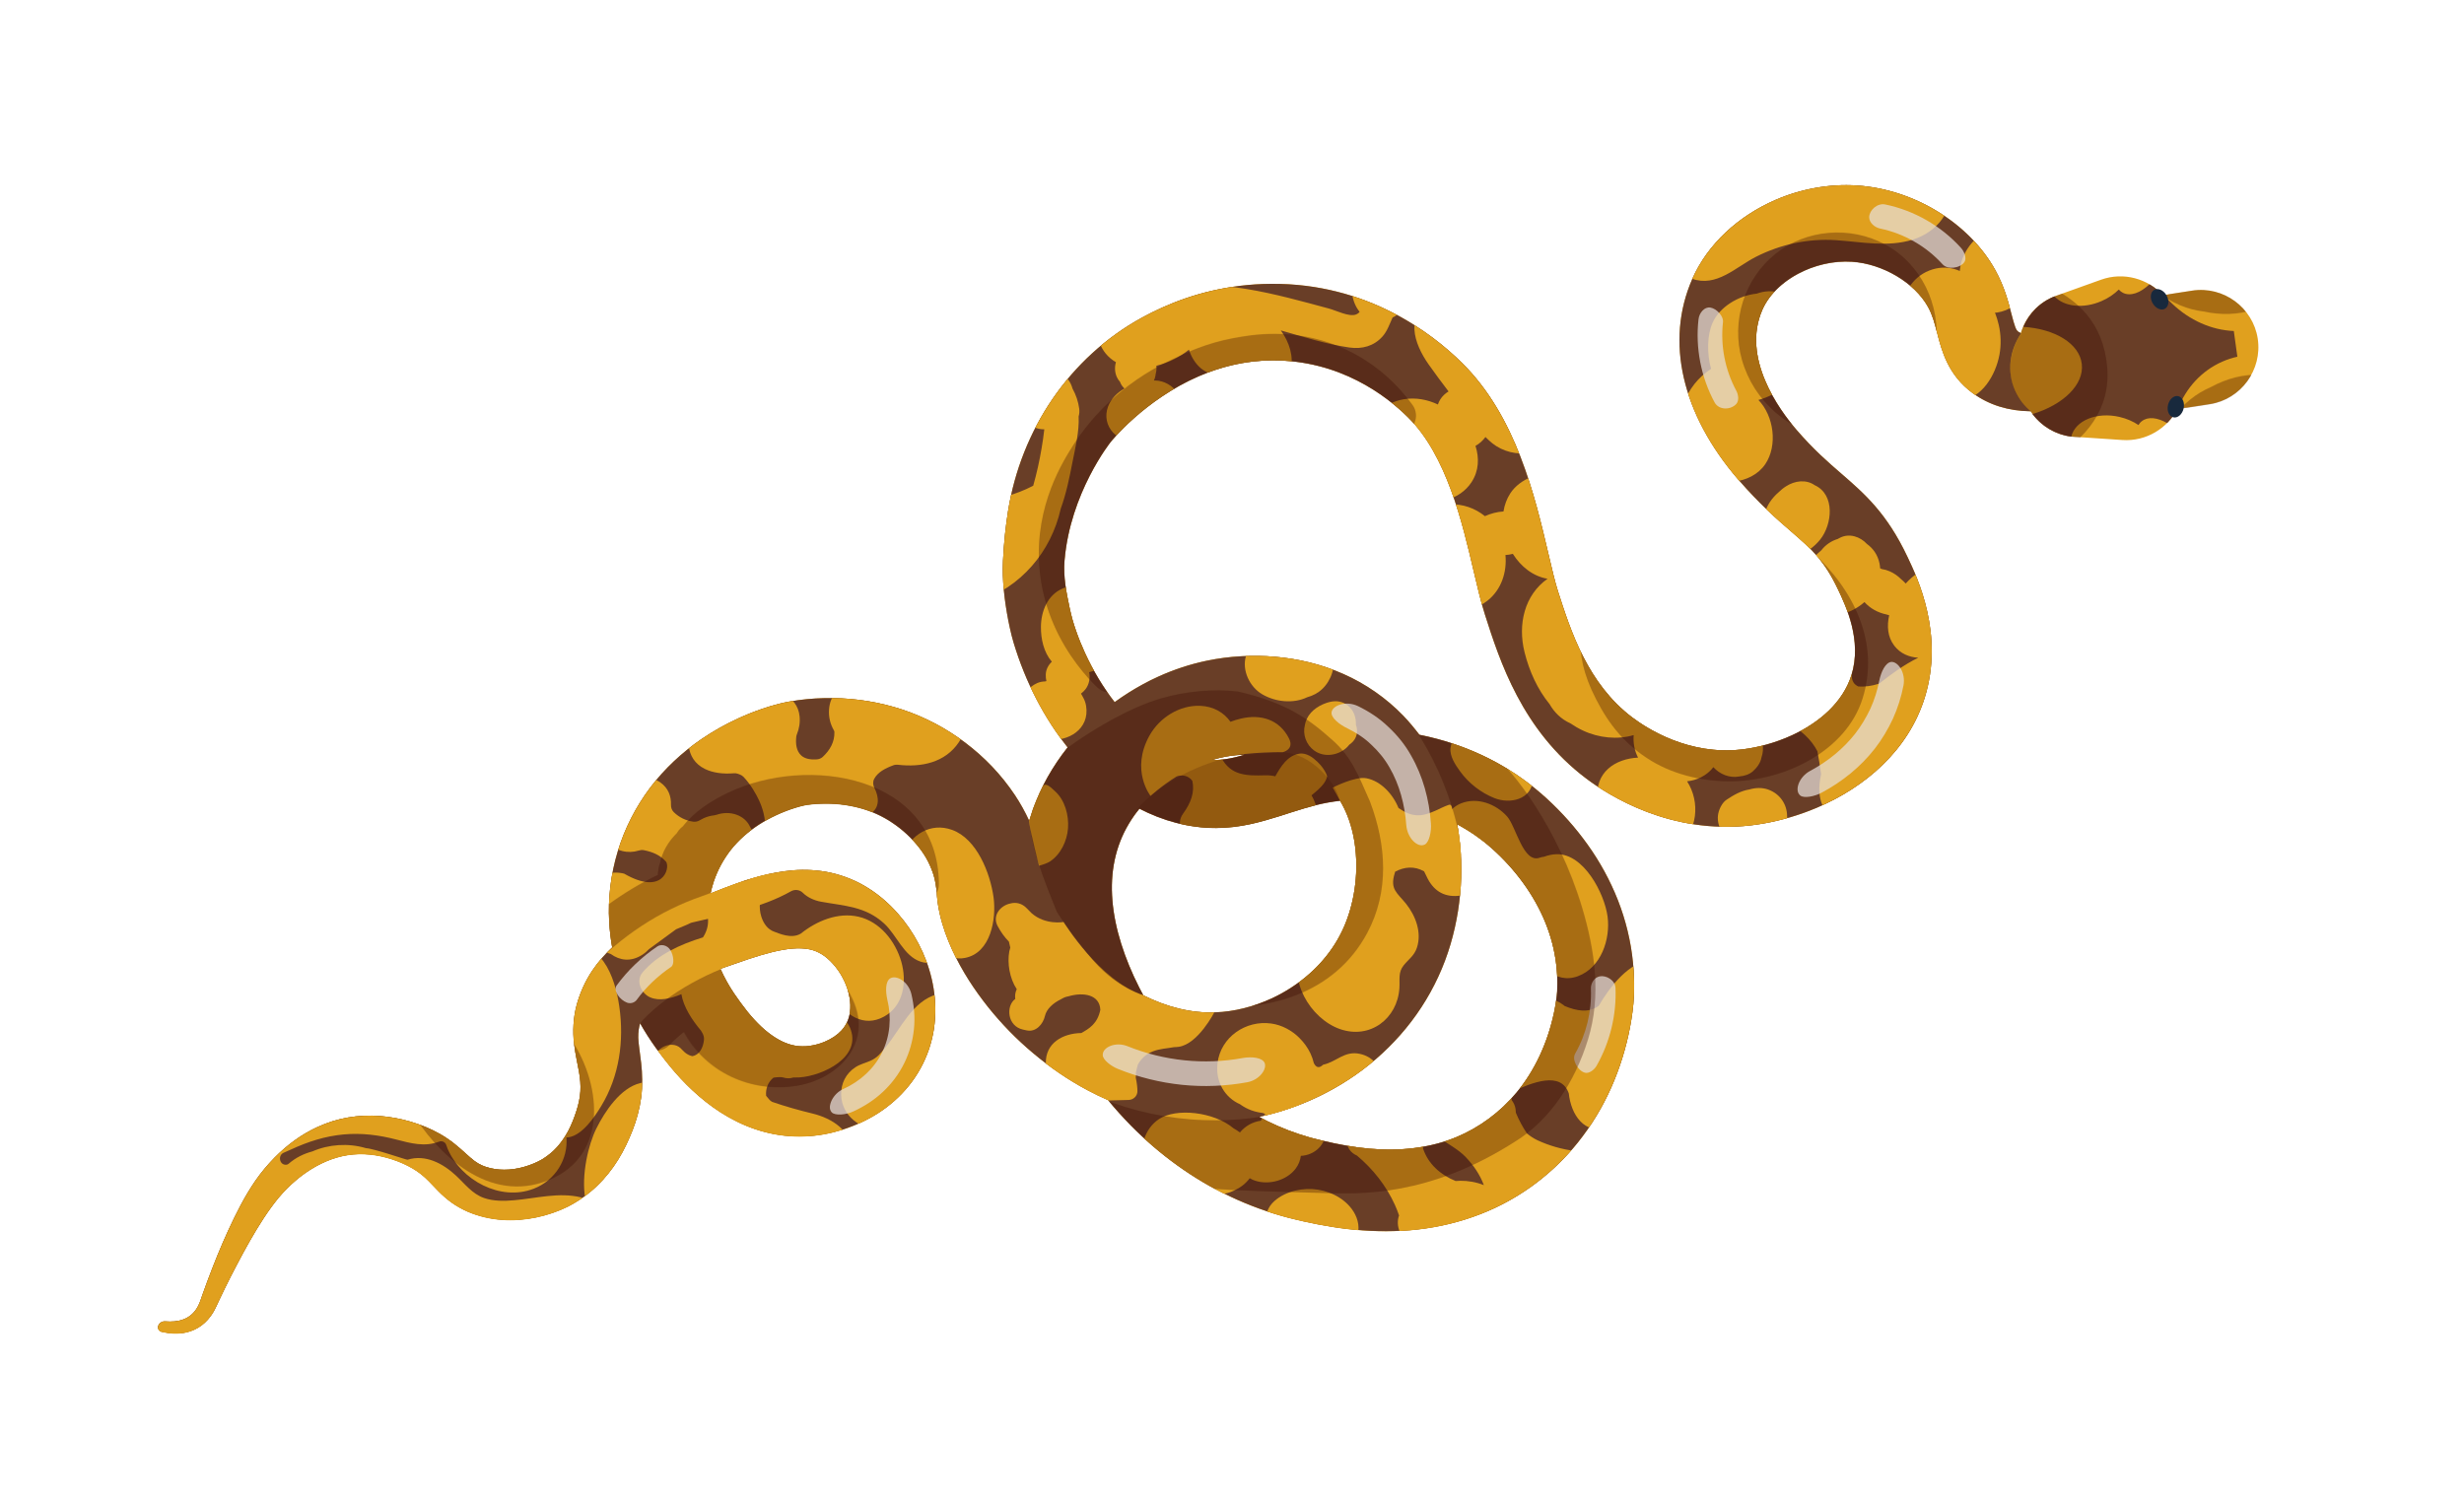 <?xml version="1.0" encoding="utf-8"?>
<!-- Generator: Adobe Illustrator 25.4.1, SVG Export Plug-In . SVG Version: 6.00 Build 0)  -->
<svg version="1.1" id="Layer_1" xmlns="http://www.w3.org/2000/svg" xmlns:xlink="http://www.w3.org/1999/xlink" x="0px" y="0px"
	 viewBox="0 0 500 305" style="enable-background:new 0 0 500 305;" xml:space="preserve">
<style type="text/css">
	.st0{fill:#FFFFFF;}
	.st1{clip-path:url(#SVGID_00000176736743069504768920000012989474769305952683_);}
	.st2{clip-path:url(#SVGID_00000138552531255675254560000016658981063836299397_);fill:#E0A01E;}
	.st3{clip-path:url(#SVGID_00000138552531255675254560000016658981063836299397_);fill:#693E27;}
	.st4{clip-path:url(#SVGID_00000138552531255675254560000016658981063836299397_);}
	.st5{fill:#E0A01E;}
	.st6{opacity:0.72;clip-path:url(#SVGID_00000176736743069504768920000012989474769305952683_);fill:#E8DFDA;}
	.st7{opacity:0.19;fill:#3D0D01;}
	.st8{opacity:0.19;clip-path:url(#SVGID_00000176736743069504768920000012989474769305952683_);fill:#3D0D01;}
	.st9{fill:#18293D;}
</style>
<rect y="0" class="st0" width="500" height="305"/>
<g>
	<g>
		<defs>
			<path id="SVGID_1_" d="M320.19,231.88c2.74-3.43,5.01-7.19,6.75-11.11c1.75-3.93,3.01-8,3.82-12.19c0.2-1.05,0.37-2.1,0.51-3.18
				c0.14-1.09,0.25-2.14,0.31-3.38c0.02-0.37,0.02-0.61,0.02-0.89l0.01-0.82c0-0.55,0.01-1.09-0.02-1.64l-0.07-1.64l-0.14-1.64
				c-0.42-4.36-1.48-8.66-3.06-12.7c-1.59-4.04-3.67-7.82-6.13-11.26c-2.46-3.45-5.25-6.58-8.34-9.41c-1.55-1.4-3.2-2.78-4.97-4.02
				c-1.73-1.26-3.57-2.36-5.44-3.39c-3.76-2.02-7.73-3.58-11.78-4.66c-1.21-0.33-2.43-0.6-3.65-0.85c-0.99-1.34-2.07-2.63-3.24-3.85
				c-3.47-3.6-7.7-6.52-12.2-8.5c-4.5-1.99-9.2-3.08-13.83-3.48c-1.16-0.1-2.32-0.16-3.47-0.17c-0.57-0.01-1.15-0.01-1.7,0.01
				l-0.82,0.02l-0.88,0.04c-2.35,0.12-4.68,0.43-6.96,0.9c-3.42,0.71-6.73,1.81-9.86,3.23c-1.05,0.47-2.07,0.98-3.08,1.53
				c-2.01,1.09-3.94,2.31-5.78,3.65c-2.36-3.02-4.39-6.42-6.03-9.98c-0.68-1.48-1.29-2.99-1.82-4.52c-0.26-0.75-0.52-1.55-0.71-2.24
				c-0.2-0.73-0.39-1.51-0.56-2.29c-0.67-3.14-1.32-6.42-1.05-9.65c1.15-13.79,9.34-24.05,9.34-24.05
				c0.09-0.12,6.82-8.56,17.87-13.36c4.33-1.88,9.31-3.19,14.82-3.23c13.81-0.1,23.27,7.19,27.67,11.55
				c7.81,7.72,11,21.31,13.32,31.24c0.8,3.39,1.48,6.32,2.28,8.82c2.98,9.33,7.5,23.43,20.54,33.25
				c4.64,3.49,17.17,11.41,33.41,9.51c4.4-0.51,9.02-1.71,13.44-3.6c9.73-4.14,18.51-11.58,21.86-22.31
				c3.99-12.79-1.43-24.26-3.48-28.58c-4.22-8.93-8.71-12.82-13.46-16.94c-2.76-2.39-5.62-4.87-9.08-8.88
				c-3.51-4.07-11.22-14.58-6.91-24.37c1.47-3.34,4.64-6.15,8.48-7.88c2.99-1.34,6.38-2.04,9.69-1.82
				c6.22,0.41,12.7,4.25,15.41,9.13c0.93,1.67,1.36,3.35,1.86,5.3c0.93,3.62,2.21,8.58,7.25,12.26c3.27,2.39,7.2,3.61,11.73,3.67
				c1.96,2.91,5.17,4.93,8.92,5.18l9.71,0.65c4.83,0.32,9.19-2.38,11.23-6.46c0.63,0.01,1.26-0.02,1.9-0.12l4.58-0.71
				c6.34-0.98,10.73-6.98,9.75-13.32c-0.98-6.34-6.98-10.73-13.32-9.75l-4.58,0.71c-0.44,0.07-0.87,0.17-1.28,0.28
				c-3.08-3.42-8.04-4.85-12.62-3.21l-9.08,3.25c-3.59,1.28-6.15,4.17-7.2,7.57c-0.2-0.08-0.39-0.18-0.54-0.29
				c-0.44-0.32-0.68-0.96-1.36-3.57c-0.64-2.48-1.43-5.56-3.32-8.97c-5.26-9.48-16.51-16.36-28-17.11
				c-5.74-0.38-11.48,0.72-16.61,2.95c-7.5,3.26-13.73,8.94-16.84,16.02c-5.55,12.61-2.14,27.48,9.37,40.81
				c4.2,4.86,7.78,7.97,10.66,10.46c4.22,3.66,6.76,5.86,9.58,11.83c1.58,3.34,4.87,10.3,2.69,17.29
				c-1.73,5.56-6.56,9.66-12.08,12.21c-3.31,1.52-6.87,2.49-10.15,2.87c-10.65,1.25-19.09-4.12-22.23-6.48
				c-9.09-6.85-12.55-17.67-15.08-25.57c-0.61-1.91-1.23-4.56-1.95-7.63c-2.76-11.77-6.54-27.89-17.54-38.76
				c-6.12-6.05-19.3-16.19-38.73-16.04c-8.55,0.06-15.93,2.04-22.12,4.82c-1.43,0.64-2.8,1.33-4.1,2.04
				c-14.71,8.08-24.53,22.71-27.17,39.28c-0.48,3.05-0.85,6.4-1.02,10.04c-0.19,4.08,0.3,8.14,1.07,12.18
				c0.2,1.01,0.42,2.03,0.68,3.07c0.28,1.08,0.56,2.03,0.89,3.01c0.63,1.95,1.36,3.85,2.16,5.72c1.62,3.72,3.57,7.3,5.89,10.69
				c0.76,1.1,1.55,2.19,2.39,3.25c-1.49,1.89-2.85,3.9-4.05,6.03c-1.14,2.03-2.1,4.19-2.92,6.38c-0.28,0.81-0.54,1.63-0.79,2.45
				c-0.84-1.83-1.81-3.57-2.9-5.21c-2.8-4.2-6.21-7.72-10.05-10.62c-0.97-0.73-1.94-1.41-2.94-2.04c-1.03-0.66-2.09-1.28-3.17-1.85
				c-2.17-1.14-4.42-2.1-6.72-2.86c-4.61-1.51-9.34-2.25-14.02-2.32c-2.35-0.03-4.67,0.1-7.06,0.42c-1.2,0.17-2.42,0.37-3.86,0.73
				c-1.25,0.31-2.35,0.65-3.46,1.03c-1.64,0.56-3.25,1.2-4.82,1.92c-2.62,1.19-5.13,2.61-7.56,4.26c-3.86,2.65-7.44,5.95-10.37,9.84
				c-2.93,3.9-5.18,8.32-6.57,12.92c-1.41,4.62-2.01,9.56-1.73,14.36c0.1,1.74,0.3,3.45,0.6,5.14c-1.45,1.34-2.82,2.88-3.99,4.62
				c-0.71,1.05-1.35,2.18-1.88,3.36c-0.53,1.17-0.98,2.37-1.33,3.66c-0.71,2.58-0.83,5.48-0.54,7.85c0.28,2.39,0.75,4.22,1,5.71
				c0.26,1.5,0.36,2.71,0.29,3.97c-0.08,1.25-0.34,2.55-0.78,3.92c-0.5,1.57-1.02,2.85-1.67,4.1c-0.65,1.22-1.41,2.33-2.28,3.3
				c-0.85,0.96-1.91,1.79-2.94,2.44c-0.53,0.32-1.14,0.62-1.79,0.89c-0.64,0.27-1.32,0.51-1.98,0.69c-2.66,0.77-5.42,0.78-7.77-0.01
				c-1.12-0.38-1.93-0.84-3.13-1.88c-1.19-1.02-2.78-2.62-4.69-3.88c-1.88-1.28-3.96-2.23-5.92-2.92c-1.99-0.7-4.07-1.2-6.18-1.47
				c-4.2-0.57-8.7-0.13-12.69,1.43c-0.5,0.19-0.99,0.4-1.48,0.62c-3.38,1.54-6.31,3.75-8.78,6.26c-1.41,1.43-2.7,2.99-3.84,4.62
				c-1.12,1.63-2.12,3.32-3.01,4.99c-1.77,3.36-3.31,6.76-4.72,10.2c-0.7,1.72-1.37,3.45-2.02,5.18l-0.95,2.61l-0.45,1.29
				c-0.14,0.39-0.28,0.74-0.44,1.07c-0.58,1.18-1.44,2.1-2.6,2.65c-0.16,0.08-0.33,0.15-0.51,0.21c-1.08,0.4-2.34,0.49-3.63,0.38
				c-0.25-0.02-0.5,0.02-0.71,0.13c-0.36,0.17-0.64,0.49-0.74,0.9c-0.12,0.52,0.2,1.04,0.72,1.16c1.61,0.37,3.35,0.51,5.13,0.09
				c0.53-0.13,1.05-0.31,1.56-0.55c0.51-0.24,0.99-0.53,1.44-0.87c0.9-0.68,1.64-1.53,2.22-2.45c0.29-0.46,0.54-0.94,0.75-1.4
				l0.59-1.25l1.18-2.45c0.8-1.63,1.62-3.25,2.47-4.85c1.68-3.2,3.44-6.36,5.37-9.32c0.97-1.48,1.97-2.87,3.04-4.17
				c1.08-1.28,2.25-2.46,3.51-3.53c1.88-1.6,3.95-2.91,6.1-3.83c0.72-0.31,1.44-0.57,2.18-0.78c2.93-0.86,5.97-0.91,8.98-0.26
				c2.96,0.64,6.05,1.96,8.15,3.64c1.1,0.85,2.04,1.94,3.5,3.43c0.71,0.73,1.64,1.56,2.64,2.29c1.03,0.74,2.17,1.37,3.31,1.87
				c4.49,1.93,9.39,2.11,13.83,1.19c1.69-0.36,3.28-0.83,4.89-1.49c0.54-0.22,1.08-0.46,1.62-0.73c2.17-1.12,4.1-2.47,5.83-4.12
				c1.71-1.63,3.17-3.47,4.37-5.41c1.19-1.92,2.15-4,2.89-5.88c0.82-2.07,1.46-4.35,1.78-6.74c0.32-2.38,0.25-4.86,0.01-6.98
				c-0.24-2.14-0.55-3.89-0.59-5.15c-0.04-1.21,0.08-2.01,0.36-2.9c0.97,1.71,2.02,3.36,3.18,4.96l0.91,1.22l0.94,1.23
				c0.65,0.84,1.35,1.69,2.07,2.52c1.46,1.67,3.06,3.3,4.85,4.84c1.79,1.54,3.76,2.99,5.97,4.24c2.2,1.25,4.66,2.32,7.29,3.01
				c2.63,0.71,5.43,1.02,8.17,0.91c2.76-0.1,5.31-0.6,7.79-1.38c1.24-0.39,2.45-0.86,3.64-1.42c1.19-0.55,2.36-1.19,3.49-1.92
				c2.26-1.45,4.39-3.29,6.19-5.51c1.81-2.21,3.23-4.8,4.15-7.52c0.45-1.36,0.79-2.75,1-4.14c0.2-1.39,0.29-2.78,0.28-4.14
				c-0.09-5.47-1.75-10.41-4.3-14.69c-1.29-2.14-2.82-4.14-4.63-5.94c-1.8-1.8-3.91-3.43-6.36-4.73c-2.45-1.28-5.19-2.15-7.86-2.51
				c-2.67-0.36-5.26-0.28-7.6,0.05c-4.72,0.66-8.65,2.08-12.27,3.46c-0.89,0.34-1.75,0.69-2.6,1.03c0.17-0.8,0.38-1.6,0.64-2.38
				c0.81-2.39,1.99-4.55,3.51-6.48c1.53-1.92,3.44-3.61,5.65-5.05c1.1-0.71,2.29-1.36,3.53-1.94c1.23-0.57,2.51-1.07,3.79-1.47
				c0.63-0.2,1.28-0.37,1.81-0.49c0.34-0.08,0.93-0.17,1.55-0.23c1.24-0.13,2.59-0.17,3.9-0.13c2.64,0.09,5.21,0.57,7.55,1.39
				c1.17,0.41,2.29,0.92,3.35,1.51c0.53,0.29,1.05,0.61,1.55,0.95c0.55,0.36,1.06,0.74,1.55,1.12c1.97,1.56,3.69,3.41,4.92,5.32
				c0.63,0.96,1.11,1.95,1.51,2.95c0.42,1,0.68,2.01,0.86,3.06c0.09,0.54,0.15,1.04,0.21,1.79l0.06,0.75
				c0.03,0.33,0.09,0.78,0.13,1.16c0.11,0.78,0.24,1.52,0.4,2.23c0.63,2.82,1.54,5.19,2.54,7.41c2.03,4.4,4.51,8.14,7.26,11.61
				c2.76,3.45,5.82,6.59,9.19,9.41c3.36,2.82,7.02,5.35,11,7.47c1.36,0.73,2.75,1.4,4.18,2.02c1.47,1.79,3.01,3.5,4.63,5.15
				c5.81,5.88,12.64,10.88,20.25,14.47c3.79,1.8,7.77,3.23,11.83,4.29l1.53,0.37c0.52,0.12,1.03,0.25,1.46,0.34
				c0.93,0.2,1.9,0.4,2.88,0.6c1.97,0.38,4,0.71,6.06,0.95c4.11,0.48,8.36,0.61,12.64,0.25c4.28-0.36,8.61-1.24,12.77-2.71
				c1.05-0.37,2.08-0.78,3.1-1.22C309.08,242.73,315.38,237.88,320.19,231.88z M151.93,194.65c3.26-1.08,6.36-1.92,8.93-2.12
				c1.29-0.11,2.4-0.04,3.35,0.14c0.95,0.19,1.73,0.52,2.5,0.98c1.53,0.92,3.19,2.71,4.27,4.77c1.11,2.05,1.66,4.35,1.56,6.23
				c-0.09,1.89-0.72,3.28-1.79,4.47c-0.8,0.88-2.01,1.71-3.44,2.3c-0.48,0.2-0.98,0.37-1.5,0.51c-1.03,0.27-2.11,0.43-3.01,0.4
				c-0.92-0.01-1.79-0.15-2.69-0.44c-1.78-0.56-3.73-1.77-5.64-3.56c-0.95-0.89-1.89-1.92-2.8-3.04c-0.45-0.56-0.9-1.15-1.35-1.77
				l-0.69-0.97l-0.7-1c-1.04-1.54-1.95-3.21-2.72-4.91C148.14,195.95,150.09,195.26,151.93,194.65z M250.64,153.68
				c-1.43,0.34-2.73,0.52-4.03,0.55c-0.2,0.01-0.41,0-0.62,0c0.91-0.27,1.83-0.5,2.75-0.67c1.25-0.22,2.5-0.35,3.75-0.39
				C251.86,153.37,251.24,153.54,250.64,153.68z M246.59,205.43c-4.86,0.2-9.83-1.07-14.59-3.46c-0.29-0.54-0.58-1.08-0.85-1.62
				c-2.93-5.79-4.94-11.86-5.41-17.59c-0.48-5.75,0.6-10.99,3.33-15.56c0.63-1.06,1.36-2.09,2.15-3.07
				c4.66,2.41,9.92,3.93,15.57,3.92c2.36-0.01,4.71-0.3,6.86-0.77c2.15-0.46,4.13-1.06,5.96-1.63c3.65-1.17,6.73-2.2,9.75-2.75
				c0.86-0.16,1.72-0.28,2.57-0.38c0.58,0.97,1.09,2,1.52,3.1c0.91,2.33,1.48,4.92,1.68,7.62c0.43,5.38-0.59,11.21-2.85,15.81
				c-2.26,4.67-5.97,8.66-10.57,11.56c-1.14,0.73-2.34,1.38-3.58,1.96C254.42,204.29,250.39,205.31,246.59,205.43z M293.51,231.51
				c-5.52,1.84-11.68,2.18-17.98,1.32c-1.58-0.21-3.17-0.49-4.78-0.83l-2.49-0.56c-0.46-0.1-0.84-0.2-1.21-0.3l-1.14-0.29
				c-3.01-0.85-5.94-1.96-8.74-3.34c-0.54-0.27-1.07-0.55-1.59-0.84c1.93-0.41,3.83-0.93,5.67-1.54c1.64-0.55,3.25-1.18,4.83-1.88
				c2.63-1.17,5.16-2.54,7.58-4.11c3.87-2.51,7.42-5.56,10.52-9.08c3.1-3.51,5.72-7.51,7.7-11.8c2-4.31,3.28-8.81,4-13.32
				c0.71-4.52,0.87-9.1,0.4-13.7c-0.14-1.31-0.33-2.63-0.57-3.94c1.54,0.85,3.04,1.74,4.43,2.8c1.22,0.87,2.37,1.87,3.52,2.94
				c4.57,4.31,8.24,9.57,10.31,15.16c1.04,2.8,1.7,5.69,1.93,8.63l0.08,1.1l0.03,1.11c0.02,0.37,0,0.74-0.01,1.11l-0.01,0.56
				c0,0.18-0.01,0.4-0.01,0.48c-0.04,0.59-0.13,1.36-0.24,2.08c-0.11,0.74-0.24,1.49-0.4,2.24c-1.27,6.02-3.88,11.74-7.63,16.23
				c-3.28,3.94-7.49,7.06-12.17,9.01C294.87,231.02,294.2,231.28,293.51,231.51z"/>
		</defs>
		<clipPath id="SVGID_00000036972065597422641100000010726977517304022450_">
			<use xlink:href="#SVGID_1_"  style="overflow:visible;"/>
		</clipPath>
		<g style="clip-path:url(#SVGID_00000036972065597422641100000010726977517304022450_);">
			<defs>
				<path id="SVGID_00000044146296288482929770000003889193314483585924_" d="M320.18,231.85c2.74-3.43,5.01-7.19,6.75-11.11
					c1.75-3.93,3.01-8,3.82-12.19c0.2-1.05,0.37-2.1,0.51-3.18c0.14-1.09,0.25-2.14,0.31-3.38c0.02-0.37,0.02-0.61,0.02-0.89
					l0.01-0.82c0-0.55,0.01-1.09-0.02-1.64l-0.07-1.64l-0.14-1.64c-0.42-4.36-1.48-8.66-3.06-12.7c-1.59-4.04-3.67-7.82-6.13-11.26
					c-2.46-3.45-5.25-6.58-8.34-9.41c-1.55-1.4-3.2-2.78-4.97-4.02c-1.73-1.26-3.57-2.36-5.44-3.39c-3.76-2.02-7.73-3.58-11.78-4.66
					c-1.21-0.33-2.43-0.6-3.65-0.85c-0.99-1.34-2.07-2.63-3.24-3.85c-3.47-3.6-7.7-6.52-12.2-8.5c-4.5-1.99-9.2-3.08-13.83-3.48
					c-1.16-0.1-2.32-0.16-3.47-0.17c-0.57-0.01-1.15-0.01-1.7,0.01l-0.82,0.02l-0.88,0.04c-2.35,0.12-4.68,0.43-6.96,0.9
					c-3.42,0.71-6.73,1.81-9.86,3.23c-1.05,0.47-2.07,0.98-3.08,1.53c-2.01,1.09-3.94,2.31-5.78,3.65
					c-2.36-3.02-4.39-6.42-6.03-9.98c-0.68-1.48-1.29-2.99-1.82-4.52c-0.26-0.75-0.52-1.55-0.71-2.24c-0.2-0.73-0.39-1.51-0.56-2.29
					c-0.67-3.14-1.32-6.42-1.05-9.65c1.15-13.79,9.34-24.05,9.34-24.05c0.09-0.12,6.82-8.56,17.87-13.36
					c4.32-1.88,9.31-3.19,14.82-3.23c13.81-0.1,23.27,7.19,27.67,11.55c7.81,7.72,11,21.31,13.32,31.24
					c0.8,3.39,1.48,6.32,2.28,8.82c2.98,9.33,7.5,23.43,20.54,33.25c4.63,3.49,17.17,11.41,33.41,9.51c4.4-0.51,9.02-1.71,13.44-3.6
					c9.73-4.14,18.51-11.58,21.86-22.31c3.99-12.79-1.43-24.26-3.48-28.58c-4.22-8.93-8.71-12.82-13.46-16.94
					c-2.76-2.39-5.62-4.87-9.08-8.88c-3.51-4.07-11.22-14.58-6.91-24.37c1.47-3.34,4.64-6.15,8.48-7.88
					c2.99-1.34,6.38-2.04,9.69-1.82c6.22,0.41,12.7,4.25,15.41,9.13c0.93,1.67,1.36,3.35,1.86,5.3c0.93,3.62,2.21,8.58,7.25,12.26
					c3.27,2.39,7.2,3.61,11.73,3.67c1.96,2.91,5.17,4.93,8.92,5.18l9.71,0.65c4.83,0.32,9.19-2.38,11.23-6.46
					c0.63,0.01,1.26-0.02,1.9-0.12l4.58-0.71c6.34-0.98,10.73-6.98,9.75-13.32c-0.98-6.34-6.98-10.73-13.32-9.75l-4.58,0.71
					c-0.44,0.07-0.87,0.17-1.28,0.28c-3.08-3.42-8.04-4.85-12.62-3.21l-9.08,3.25c-3.59,1.28-6.15,4.17-7.2,7.57
					c-0.2-0.08-0.39-0.18-0.54-0.29c-0.44-0.32-0.68-0.96-1.36-3.57c-0.64-2.48-1.43-5.56-3.32-8.97
					c-5.26-9.48-16.51-16.36-28-17.11c-5.74-0.38-11.48,0.72-16.61,2.95c-7.5,3.26-13.73,8.94-16.84,16.02
					c-5.55,12.61-2.14,27.48,9.37,40.81c4.2,4.86,7.78,7.97,10.66,10.46c4.22,3.66,6.76,5.86,9.58,11.83
					c1.58,3.34,4.87,10.3,2.69,17.29c-1.73,5.56-6.56,9.66-12.08,12.21c-3.31,1.52-6.87,2.49-10.15,2.87
					c-10.65,1.25-19.09-4.12-22.23-6.48c-9.09-6.85-12.55-17.67-15.08-25.57c-0.61-1.91-1.23-4.56-1.95-7.63
					c-2.76-11.77-6.54-27.89-17.54-38.76c-6.12-6.05-19.3-16.19-38.73-16.04c-8.55,0.06-15.93,2.04-22.12,4.82
					c-1.43,0.64-2.8,1.33-4.1,2.04c-14.71,8.08-24.53,22.71-27.17,39.28c-0.48,3.05-0.85,6.4-1.02,10.04
					c-0.19,4.08,0.3,8.14,1.07,12.18c0.2,1.01,0.42,2.03,0.68,3.07c0.28,1.08,0.56,2.03,0.89,3.01c0.63,1.95,1.36,3.85,2.16,5.72
					c1.62,3.72,3.57,7.3,5.89,10.69c0.76,1.1,1.55,2.19,2.39,3.25c-1.49,1.89-2.85,3.9-4.05,6.03c-1.14,2.03-2.1,4.19-2.92,6.38
					c-0.28,0.81-0.54,1.63-0.79,2.45c-0.84-1.83-1.81-3.57-2.9-5.21c-2.8-4.2-6.21-7.72-10.05-10.62c-0.97-0.73-1.94-1.41-2.94-2.04
					c-1.03-0.66-2.09-1.28-3.17-1.85c-2.17-1.14-4.42-2.1-6.72-2.86c-4.61-1.51-9.34-2.25-14.02-2.32c-2.35-0.03-4.67,0.1-7.06,0.42
					c-1.2,0.17-2.42,0.37-3.86,0.73c-1.25,0.31-2.35,0.65-3.46,1.03c-1.64,0.56-3.25,1.2-4.82,1.92c-2.62,1.19-5.13,2.61-7.56,4.26
					c-3.86,2.65-7.44,5.95-10.37,9.84c-2.93,3.9-5.18,8.32-6.57,12.92c-1.41,4.62-2.01,9.56-1.73,14.36c0.1,1.74,0.3,3.45,0.6,5.14
					c-1.45,1.34-2.82,2.88-3.99,4.62c-0.71,1.05-1.35,2.18-1.88,3.36c-0.53,1.17-0.98,2.37-1.33,3.66
					c-0.71,2.58-0.83,5.48-0.54,7.85c0.28,2.39,0.75,4.22,1,5.71c0.26,1.5,0.36,2.71,0.29,3.97c-0.08,1.25-0.34,2.55-0.78,3.92
					c-0.5,1.57-1.02,2.85-1.67,4.1c-0.65,1.22-1.41,2.33-2.28,3.3c-0.85,0.96-1.91,1.79-2.94,2.44c-0.53,0.32-1.14,0.62-1.79,0.89
					c-0.64,0.27-1.32,0.51-1.98,0.69c-2.66,0.77-5.42,0.78-7.77-0.01c-1.12-0.38-1.93-0.84-3.13-1.88
					c-1.19-1.02-2.78-2.62-4.69-3.88c-1.88-1.28-3.96-2.23-5.92-2.92c-1.99-0.7-4.07-1.2-6.18-1.47c-4.2-0.57-8.7-0.13-12.69,1.43
					c-0.5,0.19-0.99,0.4-1.48,0.62c-3.38,1.54-6.31,3.75-8.78,6.26c-1.41,1.44-2.7,2.99-3.84,4.62c-1.12,1.63-2.12,3.32-3.01,4.99
					c-1.77,3.36-3.31,6.76-4.72,10.2c-0.7,1.72-1.37,3.45-2.02,5.18l-0.95,2.61l-0.45,1.29c-0.13,0.39-0.28,0.74-0.44,1.07
					c-0.58,1.18-1.44,2.1-2.6,2.65c-0.16,0.08-0.33,0.15-0.51,0.21c-1.08,0.4-2.35,0.49-3.63,0.38c-0.25-0.02-0.5,0.02-0.71,0.13
					c-0.36,0.17-0.64,0.49-0.74,0.9c-0.12,0.52,0.2,1.04,0.72,1.16c1.61,0.37,3.35,0.51,5.13,0.09c0.53-0.13,1.05-0.31,1.56-0.55
					c0.51-0.24,0.99-0.53,1.44-0.87c0.9-0.68,1.64-1.53,2.22-2.45c0.29-0.46,0.54-0.94,0.75-1.4l0.58-1.25l1.18-2.45
					c0.8-1.63,1.62-3.25,2.47-4.85c1.68-3.2,3.44-6.36,5.37-9.32c0.97-1.48,1.97-2.87,3.04-4.17c1.08-1.28,2.25-2.46,3.51-3.53
					c1.88-1.6,3.95-2.91,6.1-3.83c0.72-0.31,1.44-0.57,2.18-0.78c2.93-0.86,5.97-0.91,8.98-0.26c2.96,0.64,6.05,1.96,8.15,3.64
					c1.1,0.85,2.04,1.94,3.5,3.43c0.71,0.73,1.64,1.56,2.64,2.29c1.03,0.74,2.17,1.37,3.31,1.87c4.49,1.93,9.39,2.11,13.83,1.19
					c1.69-0.36,3.28-0.83,4.89-1.49c0.54-0.22,1.08-0.46,1.62-0.73c2.17-1.12,4.1-2.47,5.83-4.12c1.71-1.63,3.17-3.47,4.37-5.41
					c1.19-1.92,2.15-4,2.89-5.88c0.82-2.07,1.46-4.35,1.78-6.74c0.32-2.38,0.25-4.86,0.01-6.98c-0.24-2.14-0.55-3.89-0.59-5.15
					c-0.04-1.21,0.08-2.01,0.36-2.9c0.97,1.71,2.02,3.36,3.18,4.96l0.91,1.22l0.94,1.23c0.65,0.84,1.35,1.69,2.07,2.52
					c1.46,1.67,3.06,3.3,4.85,4.84c1.79,1.54,3.76,2.99,5.97,4.24c2.2,1.25,4.66,2.32,7.29,3.01c2.63,0.71,5.43,1.02,8.17,0.91
					c2.76-0.1,5.31-0.6,7.79-1.38c1.24-0.39,2.45-0.86,3.64-1.42c1.19-0.55,2.36-1.19,3.49-1.92c2.26-1.45,4.39-3.29,6.19-5.51
					c1.81-2.21,3.23-4.8,4.15-7.52c0.45-1.36,0.79-2.75,1-4.14c0.2-1.39,0.29-2.78,0.28-4.14c-0.09-5.47-1.75-10.41-4.3-14.69
					c-1.29-2.14-2.82-4.14-4.63-5.94c-1.8-1.8-3.91-3.43-6.36-4.73c-2.45-1.28-5.19-2.15-7.86-2.51c-2.67-0.36-5.26-0.28-7.6,0.05
					c-4.72,0.66-8.65,2.08-12.27,3.46c-0.89,0.34-1.75,0.69-2.6,1.03c0.17-0.8,0.38-1.6,0.64-2.38c0.81-2.39,1.99-4.55,3.51-6.48
					c1.53-1.92,3.44-3.61,5.65-5.05c1.1-0.71,2.29-1.36,3.53-1.94c1.23-0.57,2.51-1.07,3.79-1.47c0.63-0.2,1.28-0.37,1.81-0.49
					c0.34-0.08,0.93-0.17,1.55-0.23c1.24-0.13,2.59-0.17,3.9-0.13c2.65,0.09,5.21,0.57,7.55,1.39c1.17,0.41,2.29,0.92,3.35,1.51
					c0.53,0.29,1.05,0.61,1.55,0.95c0.55,0.36,1.06,0.74,1.55,1.12c1.97,1.56,3.69,3.41,4.92,5.32c0.63,0.96,1.11,1.95,1.51,2.95
					c0.42,1,0.68,2.01,0.86,3.06c0.09,0.54,0.15,1.04,0.21,1.79l0.06,0.75c0.03,0.33,0.09,0.78,0.13,1.16
					c0.11,0.78,0.24,1.52,0.4,2.23c0.63,2.82,1.54,5.19,2.54,7.41c2.03,4.4,4.51,8.14,7.26,11.61c2.76,3.45,5.82,6.59,9.19,9.41
					c3.36,2.82,7.02,5.35,11,7.47c1.36,0.73,2.75,1.4,4.18,2.02c1.47,1.79,3.01,3.5,4.63,5.15c5.81,5.88,12.64,10.88,20.25,14.47
					c3.79,1.8,7.77,3.23,11.83,4.29l1.53,0.37c0.52,0.12,1.03,0.25,1.46,0.34c0.93,0.2,1.9,0.4,2.88,0.6c1.97,0.38,4,0.71,6.06,0.95
					c4.11,0.48,8.36,0.61,12.64,0.25c4.28-0.36,8.61-1.24,12.78-2.71c1.05-0.37,2.08-0.78,3.1-1.22
					C309.07,242.69,315.37,237.85,320.18,231.85z M248.74,153.53c1.25-0.22,2.5-0.35,3.75-0.39c-0.64,0.19-1.26,0.36-1.86,0.5
					c-1.43,0.34-2.73,0.51-4.03,0.55c-0.2,0.01-0.41,0-0.62,0C246.9,153.93,247.82,153.7,248.74,153.53z M293.5,231.47
					c-5.52,1.84-11.68,2.18-17.98,1.32c-1.58-0.21-3.17-0.49-4.78-0.83l-2.49-0.56c-0.46-0.1-0.84-0.2-1.21-0.3l-1.14-0.29
					c-3.01-0.85-5.94-1.96-8.74-3.34c-0.54-0.27-1.07-0.55-1.59-0.84c1.93-0.41,3.83-0.93,5.67-1.54c1.64-0.55,3.25-1.18,4.83-1.88
					c2.63-1.17,5.16-2.54,7.58-4.11c3.87-2.51,7.42-5.56,10.52-9.08c3.1-3.51,5.72-7.51,7.7-11.8c2-4.31,3.28-8.81,4-13.32
					c0.71-4.52,0.87-9.1,0.4-13.7c-0.14-1.31-0.33-2.63-0.57-3.94c1.54,0.85,3.04,1.74,4.43,2.8c1.22,0.87,2.37,1.87,3.52,2.94
					c4.57,4.31,8.24,9.57,10.31,15.16c1.04,2.8,1.7,5.69,1.93,8.63l0.08,1.1l0.03,1.11c0.02,0.37,0,0.74-0.01,1.11l-0.01,0.56
					c0,0.18-0.01,0.4-0.01,0.48c-0.04,0.59-0.13,1.36-0.24,2.08c-0.11,0.74-0.24,1.49-0.4,2.24c-1.27,6.02-3.88,11.74-7.63,16.23
					c-3.28,3.94-7.49,7.06-12.17,9.01C294.86,230.99,294.19,231.24,293.5,231.47z M246.58,205.4c-4.86,0.2-9.83-1.07-14.59-3.46
					c-0.29-0.54-0.58-1.08-0.85-1.62c-2.93-5.79-4.94-11.86-5.41-17.59c-0.48-5.75,0.6-10.99,3.33-15.56
					c0.63-1.06,1.36-2.09,2.15-3.07c4.66,2.41,9.92,3.93,15.57,3.92c2.36-0.01,4.71-0.3,6.86-0.77c2.15-0.46,4.13-1.06,5.96-1.63
					c3.65-1.17,6.73-2.2,9.75-2.75c0.86-0.16,1.72-0.28,2.57-0.38c0.58,0.97,1.09,2,1.52,3.1c0.91,2.33,1.48,4.92,1.68,7.62
					c0.43,5.38-0.59,11.21-2.85,15.81c-2.26,4.67-5.97,8.66-10.57,11.56c-1.14,0.73-2.34,1.38-3.58,1.96
					C254.41,204.25,250.38,205.27,246.58,205.4z M151.92,194.62c3.26-1.08,6.36-1.92,8.93-2.12c1.29-0.11,2.4-0.04,3.35,0.14
					c0.95,0.19,1.73,0.52,2.5,0.98c1.53,0.92,3.19,2.71,4.27,4.77c1.11,2.05,1.66,4.35,1.56,6.23c-0.09,1.89-0.72,3.28-1.79,4.47
					c-0.8,0.88-2.01,1.71-3.44,2.3c-0.48,0.2-0.98,0.37-1.5,0.51c-1.03,0.27-2.11,0.43-3.01,0.4c-0.92-0.01-1.79-0.15-2.69-0.44
					c-1.78-0.56-3.73-1.77-5.64-3.56c-0.95-0.89-1.89-1.92-2.8-3.04c-0.45-0.56-0.9-1.15-1.36-1.77l-0.69-0.97l-0.7-1
					c-1.04-1.54-1.95-3.21-2.72-4.91C148.13,195.92,150.08,195.22,151.92,194.62z"/>
			</defs>
			<clipPath id="SVGID_00000171704985225093904840000012779045138608958592_">
				<use xlink:href="#SVGID_00000044146296288482929770000003889193314483585924_"  style="overflow:visible;"/>
			</clipPath>
			<path style="clip-path:url(#SVGID_00000171704985225093904840000012779045138608958592_);fill:#E0A01E;" d="M320.18,231.85
				c2.74-3.43,5.01-7.19,6.75-11.11c1.75-3.93,3.01-8,3.82-12.19c0.2-1.05,0.37-2.1,0.51-3.18c0.14-1.09,0.25-2.14,0.31-3.38
				c0.02-0.37,0.02-0.61,0.02-0.89l0.01-0.82c0-0.55,0.01-1.09-0.02-1.64l-0.07-1.64l-0.14-1.64c-0.42-4.36-1.48-8.66-3.06-12.7
				c-1.59-4.04-3.67-7.82-6.13-11.26c-2.46-3.45-5.25-6.58-8.34-9.41c-1.55-1.4-3.2-2.78-4.97-4.02c-1.73-1.26-3.57-2.36-5.44-3.39
				c-3.76-2.02-7.73-3.58-11.78-4.66c-1.21-0.33-2.43-0.6-3.65-0.85c-0.99-1.34-2.07-2.63-3.24-3.85c-3.47-3.6-7.7-6.52-12.2-8.5
				c-4.5-1.99-9.2-3.08-13.83-3.48c-1.16-0.1-2.32-0.16-3.47-0.17c-0.57-0.01-1.15-0.01-1.7,0.01l-0.82,0.02l-0.88,0.04
				c-2.35,0.12-4.68,0.43-6.96,0.9c-4.56,0.95-8.92,2.59-12.93,4.75c-2.01,1.09-3.94,2.31-5.78,3.66c-2.36-3.02-4.4-6.42-6.03-9.98
				c-0.68-1.48-1.29-2.99-1.82-4.52c-0.26-0.75-0.52-1.55-0.71-2.24c-0.2-0.73-0.39-1.51-0.56-2.29c-0.67-3.14-1.32-6.42-1.05-9.65
				c1.15-13.79,9.34-24.05,9.34-24.05c0.13-0.17,13.11-16.45,32.7-16.6c13.81-0.1,23.27,7.19,27.67,11.55
				c7.81,7.72,11,21.31,13.32,31.24c0.8,3.39,1.48,6.32,2.28,8.82c2.98,9.33,7.5,23.43,20.54,33.25
				c4.63,3.49,17.17,11.41,33.41,9.51c14.06-1.65,30.42-10.29,35.29-25.91c3.99-12.79-1.43-24.26-3.48-28.58
				c-4.22-8.93-8.71-12.82-13.46-16.94c-2.76-2.39-5.62-4.87-9.08-8.88c-3.51-4.07-11.22-14.58-6.91-24.37
				c2.62-5.94,10.6-10.2,18.18-9.71c6.22,0.41,12.7,4.25,15.41,9.13c0.93,1.67,1.36,3.35,1.86,5.3c0.93,3.62,2.21,8.58,7.25,12.26
				c3.27,2.39,7.2,3.61,11.73,3.67c1.95,2.91,5.17,4.93,8.91,5.18l9.71,0.65c4.83,0.32,9.19-2.38,11.23-6.46
				c0.63,0.01,1.26-0.02,1.9-0.12l4.58-0.71c6.34-0.98,10.73-6.98,9.75-13.32c-0.98-6.34-6.98-10.73-13.32-9.75l-4.58,0.71
				c-0.44,0.07-0.87,0.17-1.28,0.28c-3.08-3.42-8.04-4.85-12.62-3.21l-9.08,3.25c-3.59,1.28-6.15,4.17-7.2,7.57
				c-0.2-0.08-0.39-0.18-0.54-0.29c-0.44-0.32-0.68-0.96-1.36-3.57c-0.64-2.48-1.43-5.56-3.32-8.97c-5.26-9.48-16.51-16.36-28-17.11
				c-14.13-0.93-28.2,7.05-33.44,18.96c-5.55,12.61-2.14,27.48,9.37,40.81c4.2,4.86,7.78,7.97,10.66,10.46
				c4.22,3.66,6.76,5.86,9.58,11.83c1.58,3.34,4.87,10.3,2.69,17.29c-2.78,8.9-13.48,14.06-22.24,15.08
				c-10.65,1.25-19.09-4.12-22.23-6.48c-9.09-6.85-12.55-17.67-15.08-25.57c-0.61-1.91-1.23-4.56-1.95-7.63
				c-2.76-11.77-6.54-27.89-17.54-38.76c-6.12-6.05-19.3-16.19-38.73-16.04c-10.52,0.08-19.27,3.05-26.21,6.86
				c-14.71,8.08-24.53,22.71-27.17,39.28c-0.48,3.05-0.85,6.4-1.02,10.04c-0.19,4.08,0.3,8.14,1.07,12.18
				c0.2,1.01,0.42,2.03,0.68,3.07c0.28,1.08,0.56,2.03,0.89,3.01c0.63,1.95,1.36,3.85,2.16,5.72c1.62,3.72,3.57,7.3,5.89,10.69
				c0.76,1.1,1.55,2.19,2.39,3.25c-1.49,1.89-2.85,3.9-4.05,6.03c-1.14,2.03-2.1,4.19-2.92,6.38c-0.29,0.81-0.55,1.64-0.79,2.46
				c-0.84-1.83-1.82-3.58-2.9-5.22c-2.8-4.2-6.21-7.72-10.05-10.62c-0.97-0.73-1.94-1.41-2.94-2.04c-1.03-0.66-2.09-1.28-3.17-1.85
				c-2.17-1.14-4.42-2.1-6.72-2.86c-4.61-1.51-9.34-2.25-14.02-2.32c-2.35-0.03-4.67,0.1-7.06,0.42c-1.2,0.17-2.42,0.37-3.86,0.73
				c-1.25,0.31-2.35,0.65-3.46,1.03c-4.38,1.5-8.49,3.53-12.37,6.18c-3.86,2.65-7.44,5.95-10.37,9.84
				c-2.93,3.9-5.18,8.32-6.57,12.92c-1.41,4.62-2.01,9.56-1.73,14.36c0.1,1.74,0.3,3.45,0.6,5.14c-1.45,1.34-2.82,2.88-3.99,4.62
				c-0.71,1.05-1.35,2.18-1.88,3.36c-0.53,1.17-0.98,2.37-1.33,3.66c-0.71,2.58-0.83,5.48-0.54,7.85c0.28,2.39,0.75,4.22,1,5.71
				c0.26,1.5,0.36,2.71,0.29,3.97c-0.08,1.25-0.34,2.55-0.78,3.92c-0.5,1.57-1.02,2.85-1.67,4.1c-0.65,1.22-1.41,2.33-2.28,3.3
				c-0.85,0.96-1.91,1.79-2.94,2.44c-1.07,0.63-2.46,1.21-3.77,1.58c-2.66,0.77-5.42,0.78-7.77-0.01c-1.12-0.38-1.93-0.84-3.13-1.88
				c-1.19-1.02-2.78-2.62-4.69-3.88c-1.88-1.28-3.96-2.23-5.92-2.92c-1.99-0.7-4.07-1.2-6.18-1.47c-4.2-0.57-8.7-0.13-12.69,1.43
				c-4,1.53-7.43,4.01-10.25,6.88c-1.42,1.44-2.7,2.99-3.84,4.62c-1.12,1.63-2.12,3.32-3.01,4.99c-1.77,3.36-3.31,6.76-4.72,10.2
				c-0.7,1.72-1.37,3.45-2.02,5.18l-0.95,2.61l-0.45,1.29c-0.14,0.39-0.28,0.74-0.44,1.07c-0.66,1.35-1.7,2.36-3.11,2.86
				c-1.08,0.4-2.35,0.49-3.63,0.38c-0.67-0.06-1.29,0.36-1.45,1.02c-0.12,0.52,0.2,1.04,0.72,1.16c1.61,0.37,3.35,0.51,5.13,0.09
				c1.05-0.26,2.1-0.73,3-1.41c0.9-0.68,1.64-1.53,2.22-2.45c0.29-0.46,0.54-0.94,0.75-1.4l0.58-1.25l1.18-2.45
				c0.8-1.63,1.62-3.25,2.47-4.85c1.68-3.2,3.44-6.36,5.37-9.32c0.97-1.48,1.97-2.87,3.04-4.17c1.08-1.28,2.25-2.46,3.51-3.53
				c2.51-2.13,5.35-3.76,8.28-4.62c2.93-0.86,5.97-0.91,8.98-0.26c2.96,0.64,6.05,1.96,8.15,3.64c1.1,0.85,2.04,1.94,3.5,3.43
				c0.71,0.73,1.64,1.56,2.64,2.29c1.03,0.74,2.17,1.37,3.31,1.87c4.49,1.93,9.39,2.11,13.83,1.19c2.25-0.47,4.33-1.15,6.5-2.21
				c2.17-1.12,4.1-2.47,5.83-4.12c1.71-1.63,3.17-3.47,4.37-5.41c1.19-1.92,2.15-4,2.89-5.88c0.82-2.07,1.46-4.35,1.78-6.74
				c0.32-2.38,0.25-4.86,0.01-6.98c-0.24-2.14-0.55-3.89-0.59-5.15c-0.04-1.22,0.08-2.01,0.36-2.91c0.97,1.71,2.03,3.37,3.18,4.97
				l0.91,1.22l0.94,1.23c0.65,0.84,1.35,1.69,2.07,2.52c1.46,1.67,3.06,3.3,4.85,4.84c1.79,1.54,3.76,2.99,5.97,4.24
				c2.2,1.25,4.66,2.32,7.29,3.01c2.63,0.71,5.43,1.02,8.17,0.91c2.76-0.1,5.31-0.6,7.79-1.38c2.47-0.79,4.86-1.88,7.13-3.33
				c2.26-1.45,4.39-3.29,6.19-5.51c1.81-2.21,3.23-4.8,4.15-7.52c0.45-1.36,0.79-2.75,1-4.14c0.2-1.39,0.29-2.78,0.28-4.14
				c-0.09-5.47-1.75-10.41-4.3-14.69c-1.29-2.14-2.82-4.14-4.63-5.94c-1.8-1.8-3.91-3.43-6.36-4.73c-2.45-1.28-5.19-2.15-7.86-2.51
				c-2.67-0.36-5.26-0.28-7.6,0.05c-4.72,0.66-8.65,2.08-12.27,3.46c-0.89,0.34-1.75,0.69-2.6,1.03c0.17-0.8,0.38-1.6,0.64-2.38
				c0.81-2.39,1.99-4.55,3.51-6.48c1.53-1.92,3.44-3.61,5.65-5.05c2.21-1.42,4.76-2.61,7.32-3.41c0.63-0.2,1.28-0.37,1.81-0.49
				c0.34-0.08,0.93-0.17,1.55-0.23c1.24-0.13,2.59-0.17,3.9-0.13c2.64,0.09,5.21,0.57,7.55,1.39c1.17,0.41,2.29,0.92,3.35,1.51
				c0.53,0.29,1.05,0.61,1.55,0.95c0.55,0.36,1.06,0.74,1.55,1.12c1.97,1.56,3.69,3.41,4.92,5.32c0.63,0.96,1.11,1.95,1.51,2.95
				c0.42,1,0.68,2.01,0.86,3.06c0.09,0.54,0.15,1.04,0.21,1.79l0.06,0.75c0.03,0.33,0.09,0.78,0.13,1.16
				c0.11,0.78,0.24,1.52,0.4,2.23c0.63,2.82,1.54,5.19,2.54,7.41c2.03,4.4,4.51,8.14,7.26,11.61c2.76,3.45,5.82,6.59,9.19,9.41
				c3.36,2.82,7.02,5.35,11,7.47c1.36,0.73,2.75,1.4,4.18,2.02c1.47,1.79,3.01,3.5,4.63,5.15c5.81,5.88,12.64,10.88,20.25,14.47
				c3.79,1.8,7.77,3.23,11.83,4.29l1.53,0.37c0.52,0.12,1.03,0.25,1.46,0.34c0.93,0.2,1.9,0.4,2.88,0.6c1.97,0.38,4,0.71,6.06,0.95
				c4.11,0.48,8.36,0.61,12.64,0.25c4.28-0.36,8.61-1.24,12.77-2.71C307.25,244.05,314.68,238.71,320.18,231.85z M151.93,194.61
				c3.26-1.08,6.36-1.92,8.93-2.12c1.29-0.11,2.4-0.04,3.35,0.14c0.95,0.19,1.73,0.52,2.5,0.98c1.52,0.92,3.19,2.71,4.27,4.77
				c1.11,2.05,1.66,4.35,1.56,6.23c-0.09,1.89-0.72,3.28-1.79,4.47c-1.07,1.18-2.86,2.26-4.94,2.81c-1.03,0.27-2.11,0.43-3.01,0.4
				c-0.92-0.01-1.79-0.15-2.69-0.44c-1.78-0.56-3.73-1.77-5.64-3.56c-0.95-0.89-1.89-1.92-2.8-3.04c-0.45-0.56-0.9-1.15-1.36-1.77
				l-0.69-0.97l-0.7-1c-1.04-1.54-1.95-3.21-2.72-4.91C148.14,195.92,150.08,195.22,151.93,194.61z M250.63,153.65
				c-1.43,0.34-2.73,0.51-4.03,0.55c-0.21,0.01-0.42,0-0.62,0c0.92-0.27,1.84-0.5,2.77-0.67c1.25-0.22,2.51-0.35,3.75-0.39
				C251.86,153.33,251.23,153.5,250.63,153.65z M246.58,205.4c-4.86,0.2-9.83-1.07-14.59-3.46c-0.29-0.54-0.58-1.08-0.85-1.62
				c-2.93-5.79-4.94-11.86-5.41-17.59c-0.48-5.75,0.6-10.99,3.33-15.56c0.63-1.07,1.36-2.09,2.15-3.08
				c4.66,2.41,9.93,3.93,15.58,3.92c2.36-0.01,4.71-0.3,6.86-0.77c2.15-0.46,4.13-1.06,5.96-1.63c3.65-1.17,6.73-2.2,9.75-2.75
				c0.86-0.16,1.72-0.28,2.57-0.38c0.58,0.97,1.09,2,1.52,3.1c0.91,2.33,1.48,4.92,1.68,7.62c0.43,5.38-0.59,11.21-2.85,15.81
				c-2.26,4.67-5.97,8.66-10.57,11.56C257.13,203.47,251.65,205.23,246.58,205.4z M293.5,231.47c-5.52,1.84-11.68,2.18-17.98,1.32
				c-1.58-0.21-3.17-0.49-4.78-0.83l-2.49-0.56c-0.46-0.1-0.83-0.2-1.21-0.3l-1.14-0.29c-3.01-0.85-5.94-1.96-8.74-3.34
				c-0.54-0.27-1.07-0.55-1.6-0.84c1.94-0.41,3.84-0.93,5.68-1.55c4.38-1.46,8.54-3.47,12.4-5.99c3.87-2.51,7.42-5.56,10.52-9.08
				c3.1-3.51,5.72-7.51,7.7-11.8c2-4.31,3.28-8.81,4-13.32c0.71-4.52,0.87-9.1,0.4-13.7c-0.14-1.31-0.33-2.63-0.57-3.94
				c0.02-0.01,0.01-0.01,0.02-0.02c1.52,0.87,3.02,1.76,4.41,2.81c1.22,0.87,2.37,1.87,3.52,2.94c4.57,4.31,8.24,9.57,10.31,15.16
				c1.04,2.8,1.7,5.69,1.93,8.63l0.08,1.1l0.03,1.11c0.02,0.37,0,0.74-0.01,1.11l-0.01,0.56c0,0.18-0.01,0.4-0.01,0.48
				c-0.04,0.59-0.13,1.36-0.24,2.08c-0.11,0.74-0.24,1.49-0.4,2.24c-1.27,6.02-3.88,11.74-7.63,16.23
				C303.96,226.21,298.99,229.64,293.5,231.47z"/>
			<path style="clip-path:url(#SVGID_00000171704985225093904840000012779045138608958592_);fill:#693E27;" d="M320.18,231.85
				c2.74-3.43,5.01-7.19,6.75-11.11c1.75-3.93,3.01-8,3.82-12.19c0.2-1.05,0.37-2.1,0.51-3.18c0.14-1.09,0.25-2.14,0.31-3.38
				c0.02-0.37,0.02-0.61,0.02-0.89l0.01-0.82c0-0.55,0.01-1.09-0.02-1.64l-0.07-1.64l-0.14-1.64c-0.42-4.36-1.48-8.66-3.06-12.7
				c-1.59-4.04-3.67-7.82-6.13-11.26c-2.46-3.45-5.25-6.58-8.34-9.41c-1.55-1.4-3.2-2.78-4.97-4.02c-1.73-1.26-3.57-2.36-5.44-3.39
				c-3.76-2.02-7.73-3.58-11.78-4.66c-1.21-0.33-2.43-0.6-3.65-0.85c-0.99-1.34-2.07-2.63-3.24-3.85c-3.47-3.6-7.7-6.52-12.2-8.5
				c-4.5-1.99-9.2-3.08-13.83-3.48c-1.16-0.1-2.32-0.16-3.47-0.17c-0.57-0.01-1.15-0.01-1.7,0.01l-0.82,0.02l-0.88,0.04
				c-2.35,0.12-4.68,0.43-6.96,0.9c-4.56,0.95-8.92,2.59-12.93,4.75c-2.01,1.09-3.94,2.31-5.78,3.66c-2.36-3.02-4.4-6.42-6.03-9.98
				c-0.68-1.48-1.29-2.99-1.82-4.52c-0.26-0.75-0.52-1.55-0.71-2.24c-0.2-0.73-0.39-1.51-0.56-2.29c-0.67-3.14-1.32-6.42-1.05-9.65
				c1.15-13.79,9.34-24.05,9.34-24.05c0.13-0.17,13.11-16.45,32.7-16.6c13.81-0.1,23.27,7.19,27.67,11.55
				c7.81,7.72,11,21.31,13.32,31.24c0.8,3.39,1.48,6.32,2.28,8.82c2.98,9.33,7.5,23.43,20.54,33.25
				c4.63,3.49,17.17,11.41,33.41,9.51c14.06-1.65,30.42-10.29,35.29-25.91c3.99-12.79-1.43-24.26-3.48-28.58
				c-4.22-8.93-8.71-12.82-13.46-16.94c-2.76-2.39-5.62-4.87-9.08-8.88c-3.51-4.07-11.22-14.58-6.91-24.37
				c2.62-5.94,10.6-10.2,18.18-9.71c6.22,0.41,12.7,4.25,15.41,9.13c0.93,1.67,1.36,3.35,1.86,5.3c0.93,3.62,2.21,8.58,7.25,12.26
				c3.27,2.39,7.2,3.61,11.73,3.67c-1.34-1.14-2.44-2.54-3.18-4.22c-1.7-3.85-1.09-8.16,1.2-11.53c-0.01-0.07-0.02-0.13-0.04-0.2
				c-0.2-0.08-0.39-0.18-0.54-0.29c-0.44-0.32-0.68-0.96-1.36-3.57c-0.64-2.48-1.43-5.56-3.32-8.97c-5.26-9.48-16.51-16.36-28-17.11
				c-14.13-0.93-28.2,7.05-33.44,18.96c-5.55,12.61-2.14,27.48,9.37,40.81c4.2,4.86,7.78,7.97,10.66,10.46
				c4.22,3.66,6.76,5.86,9.58,11.83c1.58,3.34,4.87,10.3,2.69,17.29c-2.78,8.9-13.48,14.06-22.24,15.08
				c-10.65,1.25-19.09-4.12-22.23-6.48c-9.09-6.85-12.55-17.67-15.08-25.57c-0.61-1.91-1.23-4.56-1.95-7.63
				c-2.76-11.77-6.54-27.89-17.54-38.76c-6.12-6.05-19.3-16.19-38.73-16.04c-10.52,0.08-19.27,3.05-26.21,6.86
				c-14.71,8.08-24.53,22.71-27.17,39.28c-0.48,3.05-0.85,6.4-1.02,10.04c-0.19,4.08,0.3,8.14,1.07,12.18
				c0.2,1.01,0.42,2.03,0.68,3.07c0.28,1.08,0.56,2.03,0.89,3.01c0.63,1.95,1.36,3.85,2.16,5.72c1.62,3.72,3.57,7.3,5.89,10.69
				c0.76,1.1,1.55,2.19,2.39,3.25c-1.49,1.89-2.85,3.9-4.05,6.03c-1.14,2.03-2.1,4.19-2.92,6.38c-0.29,0.81-0.55,1.64-0.79,2.46
				c-0.84-1.83-1.82-3.58-2.9-5.22c-2.8-4.2-6.21-7.72-10.05-10.62c-0.97-0.73-1.94-1.41-2.94-2.04c-1.03-0.66-2.09-1.28-3.17-1.85
				c-2.17-1.14-4.42-2.1-6.72-2.86c-4.61-1.51-9.34-2.25-14.02-2.32c-2.35-0.03-4.67,0.1-7.06,0.42c-1.2,0.17-2.42,0.37-3.86,0.73
				c-1.25,0.31-2.35,0.65-3.46,1.03c-4.38,1.5-8.49,3.53-12.37,6.18c-3.86,2.65-7.44,5.95-10.37,9.84
				c-2.93,3.9-5.18,8.32-6.57,12.92c-1.41,4.62-2.01,9.56-1.73,14.36c0.1,1.74,0.3,3.45,0.6,5.14c-1.45,1.34-2.82,2.88-3.99,4.62
				c-0.71,1.05-1.35,2.18-1.88,3.36c-0.53,1.17-0.98,2.37-1.33,3.66c-0.71,2.58-0.83,5.48-0.54,7.85c0.28,2.39,0.75,4.22,1,5.71
				c0.26,1.5,0.36,2.71,0.29,3.97c-0.08,1.25-0.34,2.55-0.78,3.92c-0.5,1.57-1.02,2.85-1.67,4.1c-0.65,1.22-1.41,2.33-2.28,3.3
				c-0.85,0.96-1.91,1.79-2.94,2.44c-1.07,0.63-2.46,1.21-3.77,1.58c-2.66,0.77-5.42,0.78-7.77-0.01c-1.12-0.38-1.93-0.84-3.13-1.88
				c-1.19-1.02-2.78-2.62-4.69-3.88c-1.88-1.28-3.96-2.23-5.92-2.92c-1.99-0.7-4.07-1.2-6.18-1.47c-4.2-0.57-8.7-0.13-12.69,1.43
				c-4,1.53-7.43,4.01-10.25,6.88c-1.42,1.44-2.7,2.99-3.84,4.62c-1.12,1.63-2.12,3.32-3.01,4.99c-1.77,3.36-3.31,6.76-4.72,10.2
				c-0.7,1.72-1.37,3.45-2.02,5.18l-0.95,2.61l-0.45,1.29c-0.14,0.39-0.28,0.74-0.44,1.07c-0.66,1.35-1.7,2.36-3.11,2.86
				c-1.08,0.4-2.35,0.49-3.63,0.38c-0.67-0.06-1.29,0.36-1.45,1.02c-0.12,0.52,0.2,1.04,0.72,1.16c1.61,0.37,3.35,0.51,5.13,0.09
				c1.05-0.26,2.1-0.73,3-1.41c0.9-0.68,1.64-1.53,2.22-2.45c0.29-0.46,0.54-0.94,0.75-1.4l0.58-1.25l1.18-2.45
				c0.8-1.63,1.62-3.25,2.47-4.85c1.68-3.2,3.44-6.36,5.37-9.32c0.97-1.48,1.97-2.87,3.04-4.17c1.08-1.28,2.25-2.46,3.51-3.53
				c2.51-2.13,5.35-3.76,8.28-4.62c2.93-0.86,5.97-0.91,8.98-0.26c2.96,0.64,6.05,1.96,8.15,3.64c1.1,0.85,2.04,1.94,3.5,3.43
				c0.71,0.73,1.64,1.56,2.64,2.29c1.03,0.74,2.17,1.37,3.31,1.87c4.49,1.93,9.39,2.11,13.83,1.19c2.25-0.47,4.33-1.15,6.5-2.21
				c2.17-1.12,4.1-2.47,5.83-4.12c1.71-1.63,3.17-3.47,4.37-5.41c1.19-1.92,2.15-4,2.89-5.88c0.82-2.07,1.46-4.35,1.78-6.74
				c0.32-2.38,0.25-4.86,0.01-6.98c-0.24-2.14-0.55-3.89-0.59-5.15c-0.04-1.22,0.08-2.01,0.36-2.91c0.97,1.71,2.03,3.37,3.18,4.97
				l0.91,1.22l0.94,1.23c0.65,0.84,1.35,1.69,2.07,2.52c1.46,1.67,3.06,3.3,4.85,4.84c1.79,1.54,3.76,2.99,5.97,4.24
				c2.2,1.25,4.66,2.32,7.29,3.01c2.63,0.71,5.43,1.02,8.17,0.91c2.76-0.1,5.31-0.6,7.79-1.38c2.47-0.79,4.86-1.88,7.13-3.33
				c2.26-1.45,4.39-3.29,6.19-5.51c1.81-2.21,3.23-4.8,4.15-7.52c0.45-1.36,0.79-2.75,1-4.14c0.2-1.39,0.29-2.78,0.28-4.14
				c-0.09-5.47-1.75-10.41-4.3-14.69c-1.29-2.14-2.82-4.14-4.63-5.94c-1.8-1.8-3.91-3.43-6.36-4.73c-2.45-1.28-5.19-2.15-7.86-2.51
				c-2.67-0.36-5.26-0.28-7.6,0.05c-4.72,0.66-8.65,2.08-12.27,3.46c-0.89,0.34-1.75,0.69-2.6,1.03c0.17-0.8,0.38-1.6,0.64-2.38
				c0.81-2.39,1.99-4.55,3.51-6.48c1.53-1.92,3.44-3.61,5.65-5.05c2.21-1.42,4.76-2.61,7.32-3.41c0.63-0.2,1.28-0.37,1.81-0.49
				c0.34-0.08,0.93-0.17,1.55-0.23c1.24-0.13,2.59-0.17,3.9-0.13c2.64,0.09,5.21,0.57,7.55,1.39c1.17,0.41,2.29,0.92,3.35,1.51
				c0.53,0.29,1.05,0.61,1.55,0.95c0.55,0.36,1.06,0.74,1.55,1.12c1.97,1.56,3.69,3.41,4.92,5.32c0.63,0.96,1.11,1.95,1.51,2.95
				c0.42,1,0.68,2.01,0.86,3.06c0.09,0.54,0.15,1.04,0.21,1.79l0.06,0.75c0.03,0.33,0.09,0.78,0.13,1.16
				c0.11,0.78,0.24,1.52,0.4,2.23c0.63,2.82,1.54,5.19,2.54,7.41c2.03,4.4,4.51,8.14,7.26,11.61c2.76,3.45,5.82,6.59,9.19,9.41
				c3.36,2.82,7.02,5.35,11,7.47c1.36,0.73,2.75,1.4,4.18,2.02c1.47,1.79,3.01,3.5,4.63,5.15c5.81,5.88,12.64,10.88,20.25,14.47
				c3.79,1.8,7.77,3.23,11.83,4.29l1.53,0.37c0.52,0.12,1.03,0.25,1.46,0.34c0.93,0.2,1.9,0.4,2.88,0.6c1.97,0.38,4,0.71,6.06,0.95
				c4.11,0.48,8.36,0.61,12.64,0.25c4.28-0.36,8.61-1.24,12.77-2.71C307.25,244.05,314.68,238.71,320.18,231.85z M151.93,194.61
				c3.26-1.08,6.36-1.92,8.93-2.12c1.29-0.11,2.4-0.04,3.35,0.14c0.95,0.19,1.73,0.52,2.5,0.98c1.52,0.92,3.19,2.71,4.27,4.77
				c1.11,2.05,1.66,4.35,1.56,6.23c-0.09,1.89-0.72,3.28-1.79,4.47c-1.07,1.18-2.86,2.26-4.94,2.81c-1.03,0.27-2.11,0.43-3.01,0.4
				c-0.92-0.01-1.79-0.15-2.69-0.44c-1.78-0.56-3.73-1.77-5.64-3.56c-0.95-0.89-1.89-1.92-2.8-3.04c-0.45-0.56-0.9-1.15-1.36-1.77
				l-0.69-0.97l-0.7-1c-1.04-1.54-1.95-3.21-2.72-4.91C148.14,195.92,150.08,195.22,151.93,194.61z M250.63,153.65
				c-1.43,0.34-2.73,0.51-4.03,0.55c-0.21,0.01-0.42,0-0.62,0c0.92-0.27,1.84-0.5,2.77-0.67c1.25-0.22,2.51-0.35,3.75-0.39
				C251.86,153.33,251.23,153.5,250.63,153.65z M246.58,205.4c-4.86,0.2-9.83-1.07-14.59-3.46c-0.29-0.54-0.58-1.08-0.85-1.62
				c-2.93-5.79-4.94-11.86-5.41-17.59c-0.48-5.75,0.6-10.99,3.33-15.56c0.63-1.07,1.36-2.09,2.15-3.08
				c4.66,2.41,9.93,3.93,15.58,3.92c2.36-0.01,4.71-0.3,6.86-0.77c2.15-0.46,4.13-1.06,5.96-1.63c3.65-1.17,6.73-2.2,9.75-2.75
				c0.86-0.16,1.72-0.28,2.57-0.38c0.58,0.97,1.09,2,1.52,3.1c0.91,2.33,1.48,4.92,1.68,7.62c0.43,5.38-0.59,11.21-2.85,15.81
				c-2.26,4.67-5.97,8.66-10.57,11.56C257.13,203.47,251.65,205.23,246.58,205.4z M293.5,231.47c-5.52,1.84-11.68,2.18-17.98,1.32
				c-1.58-0.21-3.17-0.49-4.78-0.83l-2.49-0.56c-0.46-0.1-0.83-0.2-1.21-0.3l-1.14-0.29c-3.01-0.85-5.94-1.96-8.74-3.34
				c-0.54-0.27-1.07-0.55-1.6-0.84c1.94-0.41,3.84-0.93,5.68-1.55c4.38-1.46,8.54-3.47,12.4-5.99c3.87-2.51,7.42-5.56,10.52-9.08
				c3.1-3.51,5.72-7.51,7.7-11.8c2-4.31,3.28-8.81,4-13.32c0.71-4.52,0.87-9.1,0.4-13.7c-0.14-1.31-0.33-2.63-0.57-3.94
				c0.02-0.01,0.01-0.01,0.02-0.02c1.52,0.87,3.02,1.76,4.41,2.81c1.22,0.87,2.37,1.87,3.52,2.94c4.57,4.31,8.24,9.57,10.31,15.16
				c1.04,2.8,1.7,5.69,1.93,8.63l0.08,1.1l0.03,1.11c0.02,0.37,0,0.74-0.01,1.11l-0.01,0.56c0,0.18-0.01,0.4-0.01,0.48
				c-0.04,0.59-0.13,1.36-0.24,2.08c-0.11,0.74-0.24,1.49-0.4,2.24c-1.27,6.02-3.88,11.74-7.63,16.23
				C303.96,226.21,298.99,229.64,293.5,231.47z"/>
			<path style="clip-path:url(#SVGID_00000171704985225093904840000012779045138608958592_);fill:#E0A01E;" d="M201.61,182.06
				c-0.68-4.88-3.38-11.83-8.4-13.65c-4.41-1.6-8.46,1.01-9.92,4.99c-0.1,0.27-0.26,0.5-0.45,0.71c-0.1,0.1-0.19,0.21-0.27,0.32
				c-0.65,0.85-1.8,1.14-2.71,0.59c-3.61-2.2-7.6-3.44-11.92-2.41c-0.05,0-0.09,0.01-0.14,0.01c-0.28,0.1-0.57,0.16-0.86,0.25
				c-0.39,0.12-0.69,0.3-0.96,0.5c-0.18,0.01-0.36,0.05-0.53,0.09c-0.26-0.86-0.82-1.67-1.76-2.33c-0.3-0.22-0.63-0.4-0.96-0.56
				c0.15,0,0.31,0,0.46-0.02c0.22-0.02,0.43-0.02,0.65,0.02c5.13,1.01,11.63-0.1,12.69-5.38c0.01-0.01,0.03-0.01,0.04-0.02
				c2.01-1.24,1.82-3.42,0.86-5.29c-0.29-0.57-0.34-1.25-0.04-1.82c0.73-1.37,2.25-2.16,3.91-2.77c0.3-0.11,0.61-0.13,0.92-0.1
				c4.68,0.55,9.56-0.39,12.37-4.6c2.33-3.49,2.32-11.21-3.46-10.67c-0.4,0.04-0.76,0.13-1.07,0.27c-0.63,0.28-1.37,0.21-1.95-0.17
				c-2.25-1.47-5.09-2.32-7.4-2.62c-4.7-0.6-12.08,0.65-12.48,6.58c-0.11,1.59,0.28,3,0.99,4.24c0.06,0.1,0.09,0.22,0.1,0.33
				c0.05,2.04-0.91,3.69-2.37,5.05c-0.33,0.3-0.76,0.47-1.21,0.5c-1.18,0.08-2.36-0.07-3.15-0.79c-1.01-0.93-1.16-2.38-1.01-3.79
				c0.02-0.19,0.07-0.37,0.14-0.54c0.46-1.14,0.67-2.36,0.53-3.66c-0.43-4.23-5.02-5.79-8.7-5.71c-0.7,0.01-1.41,0.09-2.12,0.22
				c-0.09,0-0.18-0.01-0.27-0.01c-4.08,0.07-7.91,2.33-10.01,5.82c-2.1,3.49-2.23,8.4,1.91,10.41c1.63,0.79,3.68,1.05,5.82,0.87
				c0.31-0.03,0.62,0.01,0.91,0.12c0.13,0.05,0.26,0.1,0.39,0.15c0.27,0.11,0.52,0.27,0.72,0.48c1.39,1.48,2.49,3.34,3.18,4.85
				c1.03,2.25,1.41,4.58,1.13,6.9c-0.04,0.3-0.27,0.53-0.57,0.6c-0.3,0.06-0.58-0.06-0.75-0.3c-0.31-0.43-0.69-0.84-1.15-1.21
				c-0.23-0.18-0.4-0.41-0.51-0.68c-1.09-2.46-4.15-3.43-6.85-2.48c-0.14,0.05-0.29,0.08-0.44,0.1c-0.75,0.08-1.49,0.28-2.18,0.6
				c-0.28,0.13-0.55,0.27-0.81,0.43c-0.38,0.23-0.84,0.32-1.28,0.26c-1.48-0.2-2.85-0.86-3.94-1.93c-0.4-0.39-0.59-0.94-0.57-1.5
				c0.05-1.75-0.54-3.38-2.13-4.51c-2.13-1.52-5.18-1.35-7.25,0.2c-1.13,0.84-1.85,1.95-2.37,3.16c-0.21,0.28-0.4,0.56-0.57,0.84
				c-1.46,2.36-2.42,5.57-0.4,7.94c1.53,1.8,4.01,2.34,6.18,1.66c0.33-0.1,0.68-0.15,1.01-0.08c1.74,0.34,3.32,0.97,4.55,2.36
				c0.84,1.33-0.67,6.94-8.52,2.41c-2.45-0.62-5.18,0.1-6.94,2.44c-0.63,0.83-0.78,1.7-0.62,2.48c0.07,0.36,0.09,0.73-0.02,1.08
				c-0.63,1.99-0.61,4.16,0.34,6.03c0.24,0.47,0.54,0.89,0.87,1.26c0.9,1.42,2.18,2.57,3.66,3.02c1.8,1.29,4.04,1.67,6.4,0.14
				c0.5-0.32,0.94-0.7,1.33-1.12c1.56-1.14,3.96-2.9,5.51-4.04c0.73-0.31,1.47-0.63,2.21-0.93c0.14-0.06,0.28-0.12,0.41-0.19
				c0.18-0.1,0.37-0.19,0.57-0.24c6.89-1.66,14.12-2.95,20.12-6.35c0.78-0.44,1.77-0.34,2.41,0.3c0.95,0.94,2.31,1.56,3.69,1.81
				c4.81,0.88,8.95,0.92,12.79,4.4c2.56,2.33,3.99,6.63,7.43,7.77c1.59,0.53,3.3,0.21,4.55-0.69c0.54-0.39,1.23-0.47,1.85-0.24
				c0.77,0.28,1.63,0.36,2.58,0.17C201.07,193.4,202.22,186.43,201.61,182.06z"/>
			<path style="clip-path:url(#SVGID_00000171704985225093904840000012779045138608958592_);fill:#E0A01E;" d="M134.14,220.62
				c-1.09-0.86-2.46-1.27-4.2-0.84c-4.05,0.99-7.18,5.73-8.92,9.21c-1.62,3.23-3.1,9.45-2.26,14.25c-0.28-0.1-0.56-0.19-0.86-0.26
				c-4.46-1.09-9.08,0.19-13.54,0.58c-2.03,0.18-4.17,0.22-6.12-0.45c-2.42-0.83-3.91-2.89-5.73-4.57c-2.61-2.43-6.17-4.35-9.81-3.2
				c-0.18,0.06-6.73-2.24-8.45-2.35c-3.59-1.07-7.54-0.78-10.85,0.66c-1.73,0.46-3.37,1.24-4.87,2.54
				c-0.13,0.11-0.29,0.16-0.49,0.17c-1.36,0.05-1.7-1.93-0.45-2.45c0.51-0.21,1.02-0.44,1.52-0.67c3.43-1.58,6.84-2.68,10.61-3.03
				c3.64-0.34,7.2,0.12,10.72,1.04c2.87,0.75,5.75,1.54,8.66,0.42c0.62-0.24,1.29,0.1,1.47,0.72c0.07,0.24,0.16,0.48,0.26,0.72
				c2.75,6.42,10.7,10.7,17.42,8.13c4.49-1.71,7.05-6.08,6.69-10.42c0.14-0.01,0.27-0.01,0.42-0.03c2.81-0.43,5.28-4.11,6.63-6.33
				c3.69-6.06,4.68-13.24,3.68-20.21c-0.86-5.98-3.75-14.38-11.44-11.56c-3.13,1.14-2.2,5.06,0.25,6.08
				c-0.77,0.54-1.33,1.37-1.4,2.33c-0.31,4.14-0.77,8.25-1.44,12.34c-0.57,3.48-2,7.34-1.87,10.91c-2,0.43-3.66,2.74-2.44,4.89
				c-1.01-0.94-2.25-1.69-3.28-2.17c-2.83-1.31-6.97-2.09-10.01-1.22c-0.13,0.04-0.25,0.08-0.37,0.13c0.32-2.55-0.87-5.19-3.85-6.46
				c-3.95-1.69-6.36,4.53-2.42,6.22c-1.43-0.61-3.49-0.43-5.05-0.84c-1.61-0.43-3.23-0.85-4.89-1.09c-3.46-0.51-7.07-0.5-10.53,0.02
				c-3.28,0.49-6.52,1.47-9.54,2.85c-0.71,0.32-2.4,1.45-3.55,1.69c-0.42-0.24-0.87-0.39-1.34-0.44c-0.81-1.13,0.52-3.8,0.91-4.73
				c1.65-3.97-4.57-6.38-6.22-2.42c-1.2,2.9-1.92,6.69-0.93,9.65c-1.73,1.5-2.66,4.04-3.8,6.12c-2.09,3.85,4.46,6.24,6.34,2.17
				c-0.83,4.38-2.82,8.76-4.33,12.61c-2.21,5.66-5.28,12.75-11.28,15.12c-0.66,0.24-1.34,0.44-2.05,0.6
				c-4.16,0.91-3.27,7.42,0.97,6.6c0.82-0.16,1.61-0.38,2.37-0.64c0.13-0.04,0.25-0.09,0.38-0.13c0.17-0.06,0.34-0.11,0.51-0.18
				c5.24-1.89,9.65-5.36,12.98-9.98c1.89-2.62,3.42-5.55,4.53-8.58c0.58-1.56,1.03-3.53,1.75-5.32c0.06,0.19,0.13,0.39,0.2,0.58
				c2.02,4.94,7.32,6.27,12.12,6.8c4.27,0.47,5.03-6.16,0.76-6.63c-1.86-0.21-4.71-0.29-6.09-1.76c0.73-0.64,1.17-1.6,1.02-2.83
				c-0.27-2.17,0.61-3.69,2.03-4.66c2.48-0.57,7.93-0.84,11.18-0.26c0.66,0.31,1.28,0.73,1.85,1.17c-0.06,0.56-0.05,1.13,0.06,1.7
				c0.76,3.96,4.52,4.71,7.79,5.65c4.45,1.29,8.55,3.6,11.92,6.8c3.06,2.92,8.28-1.25,5.17-4.21c-0.31-0.3-0.63-0.58-0.95-0.87
				c0.49,0.01,0.98,0.02,1.48,0c2.47-0.08,4.89-0.51,7.33-0.8c1.4-0.16,2.94-0.42,4.36-0.24c1.95,0.24,4.11,1.75,1.16,2.63
				c-4.1,1.22-1.38,7.32,2.69,6.1c4.26-1.27,5.89-4.93,5.33-8.35c0.56,0.12,1.16,0.18,1.82,0.17c7.98-0.06,10.71-10.37,9.17-17.56
				c1.84-0.39,3.58-2.28,2.86-4.64c-0.29-0.95-0.64-2.01-1.08-3.03C139.7,227.81,133.28,218.89,134.14,220.62z"/>
			<path style="clip-path:url(#SVGID_00000171704985225093904840000012779045138608958592_);fill:#E0A01E;" d="M343.3,56.55
				c5.02,1.83,8.94-2.37,13.03-4.44c5.05-2.56,10.64-3.75,16.29-3.37c5.15,0.35,10.45,1.47,15.52-0.11c4.8-1.5,8.55-5.82,7.35-11.09
				c-0.58-2.53-2.61-3.75-4.66-3.87c-0.62-1.6-2.34-2.95-3.98-3.06c-11.34-0.72-23.57,0.06-34.17,4.47
				c-4.68,1.95-9.82,5.08-12.49,9.53C337.75,48.72,338.26,54.72,343.3,56.55z M226.45,73.5c-0.3,0.96-0.24,2.05,0.16,2.97
				c0.17,0.39,0.4,0.73,0.67,1.03c0.03,0.08,0.06,0.16,0.09,0.23c0.17,0.4,0.46,0.78,0.81,1.11c-1.5,0.87-2.74,2.09-3.33,3.66
				c-1.5,4.03,2.12,7.7,6.16,6.96c2.09-0.38,3.81-1.65,4.98-3.33c1-0.03,1.98-0.53,2.68-1.35c2.82-3.34-0.61-7.55-4.31-7.57
				c-0.07,0-0.14,0-0.21,0.01c0.2-0.42,0.32-0.87,0.36-1.32c0.16-0.55,0.2-1.12,0.14-1.68c2.47-0.61,4.84-1.81,6.61-3.26
				c0.93,2.87,3.24,5.43,6.55,4.99c0.4-0.05,0.79-0.15,1.16-0.28c0.25,0.78,0.39,1.48,0.24,1.87c-1.49,3.89,4.3,6.28,6.06,2.77
				c3.2,0.25,5.9-2.16,6.63-5.2c0.66-2.75-0.24-5.65-2-8.06c4.63,1.3,9.23,2.8,13.94,3.47c2.56,0.36,4.95-0.28,6.69-2.23
				c0.98-1.09,1.45-2.54,2.06-3.87c0.54-0.21,1.03-0.58,1.41-1.15c1.14-0.97,1.45-2.55,1.03-3.84c-0.01-0.07-0.02-0.14-0.04-0.22
				c0.06-1.24-0.54-2.48-2.06-3.06c-2.37-0.9-4.21-0.8-6.61-0.1c-1.37,0.4-2.15,2.23-1.96,3.54c0.22,1.48,0.72,2.67,1.54,3.69
				c-0.18,0.23-0.42,0.42-0.77,0.55c-1.37,0.51-4.02-0.83-5.43-1.21c-5.53-1.49-11.06-3.04-16.71-3.97
				c-5.54-0.91-11.3-1.22-16.87-0.33c-4.26,0.68-10.15,1.89-12.48,6C221.7,67.75,223.28,71.67,226.45,73.5z M215.25,103.22
				c1.12-3.06,1.78-6.36,2.39-9.5c0.53-2.72,1.39-6.12,1.24-9.23c0.14-0.45,0.19-0.96,0.12-1.54c-0.19-1.45-0.66-2.83-1.36-4.09
				c-0.37-1.36-1.2-2.54-2.55-3.18c-1.95-1.73-4.45-2.83-7.14-2.9c-1.8-0.05-3.48,1.03-3.69,2.93c-0.17,1.5,0.88,3.24,2.4,3.61
				c-0.82,1.74-0.89,3.7,0.55,5.47c0.43,0.53,0.93,0.89,1.47,1.13c0.92,0.83,2.06,1.21,3.23,1.2c-0.14,1.29-0.33,2.58-0.55,3.86
				c-0.43,2.56-0.99,5.09-1.7,7.59c-3.58,1.85-7.31,2.86-11.41,3.07c-4.02,0.21-3.39,6,0.19,6.56c0.08,0.76,0.32,1.43,0.68,2.01
				c-1.64,0.23-3.27,0.66-4.54,0.86c-3.77,0.58-3.43,5.84-0.33,6.56c-1.07,2.38,1.08,5.5,4.29,4.43
				C207.16,119.21,213.3,111.96,215.25,103.22z M356.47,59.59c-3.66,0.36-7.53,2.69-8.95,5.91c-1.13,2.57-1.16,6.21-0.31,9.35
				c-2.55,1.68-4.55,4.1-5.6,7.19c-1.53,4.53-0.87,10.6,3.03,13.79c3.77,3.09,10.73,2.58,13.58-1.65c2.54-3.77,1.76-9.75-1.4-13.02
				c1.92-0.51,3.8-1.5,5.32-2.53c1.19-0.81,1.75-2.23,1.74-3.65c0.66-1.61,0.98-3.39,0.97-5.14c0-0.76-0.04-1.54-0.12-2.31
				c0.89-1.17,1.18-2.76,0.3-4.53C363.16,59.25,359.66,58.43,356.47,59.59z M362.37,168.72c0.28-1.13,0.4-2.06,0.27-3.06
				c0.02-2.38-1.41-4.56-3.81-5.43c-1.24-0.45-2.6-0.4-3.87-0.02c-1.67,0.26-3.16,1.11-4.61,2.08c-0.95,0.63-1.62,2.1-1.74,3.19
				c-0.14,1.19,0.24,2.68,1.05,3.59c0.59,0.67,1.27,1.11,1.99,1.39c0.6,0.76,1.39,1.4,2.4,1.81c2.23,0.91,4.52,0.32,6.17-1.04
				C361.22,170.65,362.12,169.7,362.37,168.72z M397.69,54.99c-1.47-0.65-3.16-0.87-4.84-0.5c-7.81,1.7-9.21,12.64-4.91,17.53
				c0.6,4.89,4.27,9.52,9.69,9.22c4.55-0.25,7.36-5.23,8.1-9.25c0.37-1.98,0.31-4.1-0.14-6.06c-0.19-0.84-0.45-1.67-0.76-2.48
				c0.15-0.01,0.29-0.01,0.44-0.03c4.76-0.7,8.32-5.94,6.66-10.39c0.76-1.02,1.14-2.32,0.9-3.55c-0.51-2.66-2.78-4.34-5.47-4.07
				c-4.03,0.41-7.71,3.3-9.14,7.1C397.93,53.3,397.76,54.14,397.69,54.99z M360.91,99.9c-1.37,1.17-2.42,2.73-2.84,4.36
				c-0.02,0.06-0.03,0.12-0.04,0.18c-0.34,1-0.5,2.06-0.44,3.08c0,0.03,0.01,0.07,0.01,0.1c0.01,0.1,0.01,0.21,0.03,0.31
				c0.01,0.12,0.01,0.24,0.03,0.35c0.5,3.37,3.77,5.35,6.98,4.43c1.88-0.54,3.47-1.68,4.7-3.2c2.49-3.09,3.09-9.15-1.11-11.06
				c-1.72-1.2-4.02-0.92-5.81,0.24C361.87,99.03,361.37,99.45,360.91,99.9z M369.59,111.66c-1.94,1.65-3.51,3.72-4.12,6.17
				c-0.7,2.81,0.73,5.68,3.42,6.76c2.02,0.81,4.63,0.28,6.56-0.56c1.03-0.45,2.02-1.08,2.89-1.85c1.15,1.28,2.73,2.15,4.43,2.5
				c0.2,0.06,0.4,0.12,0.59,0.17c-0.48,2.13-0.36,4.37,1.04,6.19c1.23,1.6,3,2.32,4.86,2.43c-2.93,1.42-5.71,3.52-7.4,4.84
				c-0.17,0.14-0.34,0.28-0.52,0.42c-0.09,0.02-0.18,0.04-0.28,0.07c-1.22,0.39-2.61,0.59-3.95,0.51c-0.82-0.37-1.38-1.06-1.34-2.28
				c0.1-3.65-3.22-5.54-5.98-5.18c-1.66-1.08-3.95-1.15-5.68,0.24c-4.51,3.65-7.88,11.23-1.36,14.62c2.69,1.4,4.8,3.33,6.04,5.73
				c0.29,1.54,0.54,3.08,0.75,4.64c-0.56,2.66-0.67,5.56,1.2,7.75c2.68,3.16,6.81,2.3,9.89,0.34c3.11-1.98,5.46-5.02,7.83-7.8
				c2.62-3.08,5.07-6.25,7.1-9.75c1.04-1.79,0.93-3.78,0.08-5.27c1.08-0.06,2.15-0.42,2.93-1.04c2.23-1.78,2.08-4.59,0.69-6.78
				c-1.09-1.71-2.57-2.44-4.24-2.54c2.34-1.5,3.88-4.11,3.6-6.98c-0.02-0.2-0.05-0.39-0.08-0.59c1.26-0.52,2.34-1.55,2.81-2.76
				c1.02-2.62-0.42-5.06-2.75-6.24c-4.39-2.22-8.9-0.32-11.89,2.99c-0.29-0.32-0.6-0.61-0.93-0.88c-0.66-0.66-1.43-1.21-2.33-1.6
				c-0.49-0.22-1.03-0.37-1.57-0.45c-0.12-0.05-0.24-0.11-0.36-0.16c-0.02-0.34-0.06-0.68-0.13-1.02c-0.36-1.71-1.31-3.03-2.54-3.91
				c-1.37-1.49-3.59-2.25-5.51-1.25c-0.14,0.07-0.28,0.15-0.43,0.23C371.67,109.75,370.49,110.5,369.59,111.66z M287.26,101.21
				c4,1.44,8.95,0.3,11.35-3.37c1.51-2.31,1.58-4.92,0.8-7.36c0.81-0.45,1.49-1.07,2.02-1.8c0.45,0.45,0.91,0.88,1.39,1.27
				c4.29,3.42,11.74,2.82,12.95-3.49c0.97-5.04-3.42-11.24-6.43-14.98c-0.91-1.13-2.02-2.36-3.28-3.51c0.14-1.1-0.1-2.29-0.9-3.43
				c-2.89-4.09-9.98-6.34-14.51-3.81c-5.66,3.16-3.77,8.93-0.75,13.22c1.31,1.85,2.66,3.68,4.04,5.48c-0.33,0.2-0.65,0.44-0.93,0.71
				c-0.59,0.56-0.99,1.23-1.23,1.94c-2.14-1.01-4.52-1.46-6.93-1.06c-4.41,0.72-8.54,4.66-6.61,8.9c-0.14,0.7-0.18,1.43-0.07,2.21
				C278.78,96.18,283.57,99.89,287.26,101.21z M318.69,146.8c0.8,0.54,1.63,1.03,2.53,1.45c3.21,1.51,7.02,1.89,10.29,0.92
				c-0.13,1.56,0.16,3.17,0.89,4.57c-4.63,0.22-8.87,3.01-8.21,8.52c0.42,3.53,2.43,7.13,5.95,8.33c1.08,0.37,2.22,0.48,3.33,0.36
				c1.46,2.07,4.35,3.17,6.89,1.11c4.17-3.39,4.69-9.31,1.99-13.51c0.99-0.11,1.94-0.37,2.81-0.81c1.07-0.54,1.9-1.25,2.52-2.06
				c1.29,1.41,3.22,2.24,5.17,1.9c0.05-0.01,0.1-0.02,0.15-0.03c0.98-0.08,1.99-0.4,2.72-1.05c0.77-0.69,1.54-1.69,1.71-2.76
				c0.33-0.94,0.41-1.91,0.23-2.9c-0.01-0.16-0.02-0.32-0.05-0.47c-0.25-1.48-0.95-2.69-2.12-3.65c-2.04-1.66-5.08-1.53-7.09,0.09
				c-0.24,0.2-0.46,0.42-0.65,0.66c-0.74-1.1-1.79-2.03-3.13-2.66c-0.91-0.43-1.95-0.7-3.02-0.81c-0.84-0.91-1.94-1.43-3.14-1.52
				c0.82-2.74-0.77-4.93-2.87-5.84c0.57-3.42-0.12-7.22-1.98-10.66c-0.16-0.31-0.35-0.61-0.55-0.9c0.02-0.67-0.12-1.39-0.47-2.14
				c-2.14-4.61-6.71-7.73-11.61-7.74c2.18-2.49,2.61-6.5,1.33-9.79c0.36-0.59,0.63-1.25,0.8-1.96c0.99-4.2-3.15-7.36-6.92-7.6
				c-3.49-0.22-7.73,1.24-9.7,4.24c-0.74,1.13-1.19,2.39-1.4,3.7c-1.29,0.07-2.62,0.43-3.77,0.95c-1.99-1.61-4.5-2.53-7.21-2.38
				c-5.28,0.28-8.86,4.53-7.28,9.7c0.1,0.32,0.24,0.61,0.42,0.88c-0.3,2.54,0.39,5.24,2,7.33c3.04,3.93,8.64,4.76,12.6,1.62
				c2.81-2.22,3.97-5.8,3.64-9.26c0.51-0.03,1.02-0.11,1.5-0.24c1.62,2.58,4.09,4.56,7.04,5.06c-4.68,3.29-6.08,9.24-4.66,14.92
				c0.96,3.84,2.62,7.51,5.07,10.51C315.42,144.59,316.78,145.93,318.69,146.8z M220.39,143.22c-0.11-0.66-0.34-1.26-0.66-1.8
				c-0.11-0.23-0.23-0.45-0.37-0.67c0.34-0.26,0.66-0.56,0.92-0.9c0.74-0.97,0.98-2.27,0.73-3.45c0.62-0.15,1.23-0.35,1.81-0.6
				c5.59-2.48,5.51-12.14-0.25-14.47c-1.58-2.11-4.4-2.99-6.97-1.89c-3.04,1.31-4.34,4.61-4.37,7.72c-0.03,2.49,0.56,5.19,2.21,7.12
				c-0.72,0.69-1.21,1.6-1.23,2.63c-0.01,0.45,0.02,0.89,0.13,1.3c-0.09,0.02-0.18,0.04-0.27,0.07c-0.54,0.01-1.08,0.11-1.61,0.34
				c-1.81,0.8-2.88,2.47-3.15,4.3c-0.65,1.74-0.76,3.71-0.53,5.6c0.41,3.23,4.29,3.45,5.92,1.52
				C216.67,150.6,221.18,147.99,220.39,143.22z M320.19,198.1c4.71-1.74,6.64-7.53,6.02-12.13c-0.63-4.65-4.81-12.76-10.33-12.63
				c-0.87,0.02-1.74,0.21-2.58,0.52c-0.28,0.03-0.56,0.08-0.83,0.18c-3.38,1.26-4.82-6.32-6.65-8.36c-2.27-2.54-6.03-3.97-9.33-2.66
				c-2.4,0.95-3.69,3.3-3.32,5.59c-1.14,2.84,1.82,5.64,4.09,4.84c0.59,0.38,1.17,0.75,1.7,1.13c1.72,1.22,3.55,3.03,5.59,3.65
				c0.31,0.1,0.62,0.14,0.91,0.16c0.52,0.5,1.08,0.91,1.68,1.26c-0.66,1.47-0.96,3.05-0.72,4.59c0.28,1.76,1.58,2.62,2.96,2.73
				c0.12,1.67,0.48,3.27,0.95,4.56C311.83,195.53,315.49,199.84,320.19,198.1z M287.89,261.15c1.6-2.76,2.7-5.29,3.18-7.87
				c1.62-0.03,3.22-0.28,4.48-0.56c2.03-0.44,4.71-1.19,6.7-2.57c1.12,1.44,3.46,2.1,4.85,0.69c1.71-1.74,2.91-3.74,3.46-5.92
				c0.2-0.19,0.37-0.4,0.53-0.63c0.27-0.13,0.54-0.26,0.81-0.41c1.13-0.56,2.16-1.27,2.99-2.1c2.63,0.94,5.42,1.51,8.16,1.9
				c2.4,0.34,3.68-1.61,3.59-3.48c0.61-0.09,1.22-0.19,1.81-0.31c4.18-0.91,3.23-7.52-0.97-6.6c-5.04,1.1-10.8,0.28-15.49-1.9
				c-0.76-0.36-1.47-0.83-2.13-1.37c-0.84-1.25-1.64-2.71-2.26-4.22c-0.01-0.24-0.02-0.49-0.06-0.74c-0.11-0.7-0.38-1.29-0.76-1.77
				c-0.13-0.55-0.22-1.08-0.27-1.6c4.49-2.09,10.27-4.39,11.84,0.21c0.44,4.22,3.11,8.5,8.02,6.93c4.81-1.54,8.25-8.02,10.36-12.21
				c1.43-2.82,3.74-7.4,3.33-11.1c0.12-0.17,0.23-0.35,0.32-0.55c1.89-3.98,0.72-11.14-5.07-10.34c-4.82,0.67-8.51,5.44-10.9,9.49
				c-2.01,1.49-4.49,1.04-6.92,0.02c-0.08-0.06-0.16-0.14-0.24-0.2c-0.85-0.64-1.86-1.1-2.91-1.36c-1.03-0.56-2-1.12-2.87-1.53
				c-0.56-0.27-1.09-0.36-1.57-0.33c-1.17-0.77-2.74-0.5-3.83,0.27c-0.08,0.06-0.17,0.12-0.25,0.18c-0.84,0.59-1.48,2.05-1.19,3.07
				c0.02,0.08,0.05,0.17,0.07,0.25c0.35,1.24,1.2,2.01,2.19,2.37c0.05,0.05,0.1,0.09,0.14,0.14c-0.01,0.31,0.01,0.61,0.08,0.9
				c-0.73,1.61-0.57,3.68,0.36,5.42c0.1,0.19,0.22,0.37,0.34,0.55c-1.12,0.45-2.23,0.96-3.34,1.48c-0.87-0.4-1.85-0.45-2.64-0.08
				c-2.14-2.09-6.6-0.88-5.66,2.58c0.44,1.64,0.98,3.38,1.61,5.12c-0.63,0.39-1.2,0.87-1.68,1.45c-0.1,0.09-0.2,0.17-0.29,0.26
				c-0.12,0.11-0.23,0.23-0.33,0.35c-0.32-0.25-0.65-0.49-0.97-0.75c-1.51-3.16-7.08-2.05-6.31,1.84c0.81,4.11,6.41,5.76,9.16,8.61
				c1.67,1.73,2.97,3.67,3.75,5.77c-1.52-0.63-3.25-0.9-4.75-0.89c-0.33,0-0.66,0.02-0.98,0.05c-3.04-1.23-5.59-3.45-6.63-6.65
				c0.3-1.08,0.17-2.29-0.58-3.43c-1.75-2.66-6.63-4.03-10.34-3.19c-0.88,0.1-1.72,0.44-2.41,1c-1.21,0.82-2.02,2.06-2.13,3.79
				c-0.1,1.67,0.85,2.8,2.06,3.31c3.27,2.75,5.92,6.09,7.7,10c0.34,0.75,0.62,1.47,0.85,2.16c-0.37,1.04-0.35,2.2,0.2,3.44
				c0.13,0.3,0.3,0.56,0.47,0.81c-0.08,2.03-0.78,4.03-2.12,6.34C280.36,260.92,285.74,264.88,287.89,261.15z M274.98,246.43
				c-1.44-2.81-4.5-4.53-7.54-5.01c-2.99-0.47-6.52,0.26-8.83,2.3c-2.69,2.39-2.07,6.18,0.48,8.37c2.2,1.89,5.49,2.55,8.3,1.89
				c0.26-0.06,0.51-0.14,0.76-0.23c0.74,0.8,1.82,1.3,2.89,1.03C274.77,253.84,276.83,250.04,274.98,246.43z M262.92,237.14
				c0.59-0.78,0.93-1.67,1.05-2.59c0.16-0.01,0.33-0.02,0.49-0.04c2.81-0.37,4.96-2.77,4.46-5.67c-0.95-5.57-10.04-6.59-12.75-1.99
				c-0.12,0.19-0.22,0.38-0.31,0.57c-1.69,0.24-3.21,1.1-4.25,2.39c-0.42-0.31-0.86-0.6-1.32-0.86c-3.95-3.33-11.61-4.19-15.13-1.84
				c-2.89,1.93-4.11,5.85-2.89,9.12c1.33,3.57,4.84,5.64,8.54,5.81c0.31,0.02,0.6-0.01,0.88-0.06c2.02,0.55,4.2,0.66,6.19,0.32
				c0.19-0.02,0.37-0.04,0.56-0.07c0.87-0.14,1.71-0.46,2.47-0.89c0.42-0.21,0.81-0.45,1.17-0.72c0.59-0.45,1.1-0.97,1.52-1.53
				c0.35,0.21,0.72,0.39,1.11,0.51C257.54,240.52,261.12,239.53,262.92,237.14z M311.08,158.22c0.16-2.34-1.39-4.31-3.3-5.78
				c-0.61-0.56-1.28-1.05-1.94-1.48c-0.94-0.6-2.07-1.27-3.27-1.8c-0.8-0.46-1.68-0.79-2.65-0.88c-0.11-0.01-0.22,0-0.33-0.01
				c-0.79-0.1-1.57-0.08-2.3,0.14c-1.54,0.45-2.77,1.73-2.95,3.36c-0.2,1.71,1.02,3.48,1.97,4.79c1.71,2.36,4.21,4.31,6.93,5.39
				C306.42,163.22,310.79,162.27,311.08,158.22z"/>
			<g style="clip-path:url(#SVGID_00000171704985225093904840000012779045138608958592_);">
				<path class="st5" d="M267.59,165.45c-0.3-1.43-0.74-2.85-1.46-4.05c0.2-0.16,0.39-0.32,0.58-0.49c1.02-0.84,2.03-1.8,2.44-2.85
					c0.09-0.24,0.15-0.53,0.15-0.53s-0.41-1.76-2.72-3.6c-1.09-0.88-2.18-1.12-2.92-0.99c-2.39,0.4-3.67,2.48-4.87,4.59
					c-0.66-0.15-1.36-0.22-2.05-0.2c-3.81,0.11-6.99,0.08-8.92-3.6c0.12-0.03,0.25-0.06,0.37-0.08c5.82-1.15,12.08-1,12.08-1
					s2.43-0.53,1.31-2.77c-1.96-3.93-5.81-4.99-9.77-4.06c-0.72,0.17-1.43,0.39-2.12,0.65c-1.32-1.89-3.47-3.13-6.12-3.24
					c-4.21-0.18-8.27,2.4-10.29,6c-3.96,7.06,0.2,12.29,0.2,12.29s2.07-1.95,5.29-3.96c1.76-0.61,2.83,0.38,3.19,0.91
					c0.49,2.25-0.25,4.4-1.88,6.64c-1.57,2.17-0.05,4.65,2.03,5.15c0.8,1.19,2.29,1.95,4.03,1.33c0.56-0.2,1.12-0.41,1.69-0.61
					c0.57,0.1,1.2,0.04,1.87-0.26c0.41-0.18,0.82-0.37,1.23-0.55c0.93-0.26,1.86-0.53,2.79-0.79c1.23-0.31,2.45-0.65,3.66-1.03
					c1.72,1.36,4.23,1.65,6.03,0.65C265.54,169.56,268.16,168.2,267.59,165.45z"/>
				<path class="st5" d="M271.93,162.47c0,0-5.65,5.46-3.87,6.24c0.43,1.59,1.29,3.13,2.2,4.45c0.42,0.61,0.91,1.14,1.43,1.59
					c-0.65,1.54-0.95,3.33-0.74,4.99c-1.8,2.17-2.59,5.17-2.22,7.99c-0.05,0.36-0.07,0.71-0.1,1.07c-1.75,0.51-3.33,1.71-4.39,3.76
					c-3.15,6.08,1.62,14.14,7.65,16.26c6.12,2.15,11.68-2.11,12.08-8.29c0.12-1.83-0.29-3.19,0.87-4.64
					c1.01-1.26,2.13-1.92,2.68-3.57c1.04-3.07-0.26-6.5-2.2-8.92c-1.79-2.23-3.31-2.92-2.31-6.16c0.04-0.12,0.07-0.24,0.11-0.36
					c1.85-0.97,3.87-1.19,5.86-0.06c0.17,0.31,0.33,0.63,0.48,0.97c1.26,2.78,3.36,4.29,6.45,4c0.76-0.07,1.43-0.47,1.93-1.02
					c0.87-0.32,1.68-0.85,2.34-1.62c1.4-1.62,1.67-3.91,1.19-6.06c0.33-1.88-0.13-3.97-1.09-5.69c0.01-0.23-0.01-0.47-0.06-0.7
					c0-0.1-0.01-0.2-0.02-0.29c0.16-1.36-2.87,1.3-4.5,0.85c-1.54-0.42-0.37-4.55-1.8-3.9c-0.86,0.3-1.71,0.74-2.63,1.16
					c-2.92,1.34-4.83,1.29-7.48-0.55c-1.15-2.85-3.61-5.49-6.51-6.04c-2.32-0.44-6.83,1.89-6.83,1.89L271.93,162.47z"/>
				<path class="st5" d="M230.81,221.43c0-0.67-0.09-1.57-0.34-2.76c0.06-0.32,0.05-0.64,0.02-0.97c0.11-0.56,0.25-1.12,0.41-1.67
					c0.64-1.17,1.65-2.12,3.01-2.66c1.5-0.59,2.92-0.6,4.31-0.87c0.32-0.02,0.63-0.02,0.95-0.07c3.95-0.54,7.27-7.05,7.27-7.05
					s-5.76-0.66-14.46-3.45c-8.84-2.84-16.14-14.83-16.14-14.83s-3.67,0.69-6.5-1.78c-0.33-0.32-0.65-0.64-0.96-0.97
					c-1-1.08-2.27-1.31-3.38-1c-1.97,0.4-3.71,2.42-2.56,4.57c0.65,1.22,1.42,2.28,2.29,3.17c0.09,0.39,0.19,0.83,0.28,1.21
					c-0.08,0.24-0.15,0.49-0.2,0.75c-0.44,2.41,0.05,5.48,1.51,7.68c-0.32,0.66-0.39,1.34-0.3,1.98c-1.95,1.43-1.64,5.52,1.56,6.22
					c0.26,0.06,0.51,0.11,0.77,0.17c1.89,0.41,3.33-1.32,3.69-2.93c0.31-1.39,1.61-2.59,3.22-3.38c0.71-0.4,0.86-0.47,1.59-0.62
					c3-0.88,6.3-0.34,6.43,2.75c-0.57,2.82-2.27,3.82-3.86,4.71c-3.76,0.06-7.32,2.03-7.2,6.19c0.12,4.13,2.53,7.96,6.22,9.82
					c3.13,1.57,6.36-2.32,6.36-2.32l4.23-0.11C230.02,223.18,230.81,222.39,230.81,221.43z"/>
				<path class="st5" d="M280.44,218.72c-0.48-2.48-1.92-4.3-4.48-4.86c-3.15-0.69-4.74,1.62-7.47,2.2
					c-0.77,0.74-1.39,0.64-1.88-0.31c-0.16-0.68-0.39-1.35-0.69-1.98c-0.55-1.17-1.33-2.23-2.24-3.14
					c-1.53-1.53-3.55-2.63-5.71-2.93c-5.17-0.73-10.28,2.75-10.91,8.06c-0.45,3.77,1.49,6.98,4.59,8.33
					c0.02,0.02,0.05,0.04,0.07,0.06c1.46,1.03,2.97,1.52,4.52,1.7c4.22,1.97,9.56,0.52,13.33-1.77c0.84-0.51,1.38-1.22,1.65-1.98
					c0.31-0.16,0.62-0.32,0.95-0.49c1.23-0.65,1.93-0.54,1.66-1.91C274.66,223.9,281.26,222.94,280.44,218.72z"/>
				<path class="st5" d="M216.72,168.12c0.2-2.66-0.6-5.73-2.64-7.56c-0.73-0.66-1.72-1.72-2.32-1.16
					c-2.89,2.72-3.16,5.14-2.97,7.04c0.24,2.35,2.07,9.24,2.07,9.24s1.49-0.4,2.2-0.86C215.23,173.38,216.52,170.68,216.72,168.12z"
					/>
				<path class="st5" d="M265.26,141.49c1.14-0.31,2.2-0.85,3.07-1.69c1.81-1.73,2.81-4.6,2.05-7.03c-0.45-1.43-1.41-2.45-2.61-2.96
					c-1.89-3.16-6.11-4.27-9.56-2.62c-0.04,0.02-0.08,0.04-0.12,0.06c-2.65,0.56-5.01,2.21-5.29,5.06c-0.03,0.3-0.02,0.6,0.01,0.9
					c-0.8,2.79,0.72,6.17,3.36,7.7C258.86,142.47,262.48,142.83,265.26,141.49z"/>
				<path class="st5" d="M264.8,147.11c-0.51,1.88,0.25,4.02,1.87,5.19c1.94,1.4,4.56,1.07,6.36-0.38c0.3-0.24,0.55-0.52,0.78-0.81
					c0.12-0.09,0.25-0.18,0.37-0.28c1.19-0.97,1.45-2.48,0.97-3.74c0-0.33-0.01-0.66-0.05-0.99c-0.2-1.5-1.04-2.84-2.45-3.46
					c-1.18-0.51-2.35-0.39-3.54,0.02c-1.86,0.65-3.58,1.92-4.18,3.87C264.87,146.73,264.83,146.92,264.8,147.11z"/>
			</g>
			<path style="clip-path:url(#SVGID_00000171704985225093904840000012779045138608958592_);fill:#E0A01E;" d="M172.94,234.02
				c-0.02-4.54-4.13-7.1-8.05-8.05c-2.85-0.69-5.57-1.46-8.2-2.37c-0.05-0.03-0.1-0.07-0.16-0.1c-0.22-0.12-0.63-0.56-1.07-1.14
				c-0.12-1.44,0.38-2.79,1.5-3.68c0.89-0.12,1.6-0.14,1.92-0.04c0.76,0.24,1.46,0.22,2.07,0.02c0.44,0,0.88,0,1.31-0.03
				c4.68-0.32,12.81-4.13,10.2-10.13c-0.64-1.47-1.84-2.38-3.24-2.78c-1.81-1.19-4.1-1.96-5.82-2.82c-3.29-1.63-6.6-3.52-10.21-4.35
				c-0.86-0.2-1.67-0.27-2.41-0.23c-0.13-0.28-0.3-0.53-0.49-0.77c1.5-0.4,3.64-1.18,5.45-1.43c0.77,0.62,1.81,0.82,2.97,0.25
				c1.44,1.81,4.7,1.86,5.67-0.34c0.42-0.07,0.84-0.24,1.25-0.53c0.02,0.03,0.02,0.06,0.04,0.09c0.25,0.45,0.56,0.95,0.91,1.46
				c0.7,1.9,1.92,3.77,2.81,5.29c2.11,3.62,5.85,6.24,10.01,3.95c4.01-2.21,4.65-7.12,3.49-11.15c-1.19-4.13-4.31-8.1-8.65-9.11
				c-4.16-0.97-8.49,0.82-11.74,3.42c-1.92,1.17-4.54-0.09-5.38-0.38c-1.32-0.45-2.17-1.63-2.62-3.02c-0.6-1.86-0.35-3.9,0.54-5.65
				c3.92-7.74,0.77-5.97-3.54-7.38c-0.68-0.22-1.31-0.23-1.88-0.09c-2.74-0.28-5.9,1.48-7.35,4.44c-0.76,1.55-0.91,2.94-0.63,4.12
				c0.06,0.55,0.28,1.11,0.7,1.66c1.78,2.32,1.7,4.98,0.3,7.07c-4.68,1.43-9.23,3.54-12.23,7.08c-1.46,1.72-0.33,4.26,1.49,5.07
				c1.93,0.85,4.19,0.26,6.37-0.63c0.42,2.55,2.11,5.19,3.97,7.39c0.06,0.11,0.12,0.21,0.18,0.31c0.31,0.48,0.49,1.03,0.43,1.59
				c-0.16,1.59-0.93,3.08-2.39,3.29c-1.32-0.32-1.88-1.18-2.38-1.64c-1.77-1.64-5.24-0.04-5.27,2.32c-0.01,0.74,0.05,1.46,0.18,2.16
				c2.8,5.98,5.25,11.43,4.94,10.41c-0.29-0.95-0.64-2.01-1.08-3.03c2.85,3.23,6.73,5.85,10.05,7.84
				c4.94,2.95,10.62,5.06,16.24,4.42c-0.14,1.62,0.74,3.29,2.84,3.44C169.69,240.54,172.95,237.88,172.94,234.02z M176.63,215.26
				c-1.07,0.48-2.07,0.67-3.06,1.32c-1.92,1.26-2.92,3.27-2.88,5.54c0.08,4.36,4.03,7.22,8.16,7.13
				c8.1-0.17,17.02-10.11,15.64-18.35c-0.21-1.27-0.72-2.17-1.41-2.77c0.61,0.12,1.17,0.62,1.65,1.68c1.77,3.91,7.88,1.23,6.11-2.69
				c-1.85-4.08-6.12-6.58-10.6-5.38c-5.12,1.37-7.4,6.97-10.49,10.73C178.81,213.63,178.06,214.63,176.63,215.26z"/>
			<path style="clip-path:url(#SVGID_00000171704985225093904840000012779045138608958592_);fill:#693E27;" d="M450.95,73.39
				c1.05-0.46,1.98-0.77,3.06-1l-0.72-5.22c-4.54-0.19-9-2.18-12.53-5.57c-0.55-0.53-1.69-1.65-1.75-1.64
				c-0.82-0.91-1.8-1.66-2.85-2.27c-1.83,1.76-3.85,2.49-5.37,1.73c-0.32-0.16-0.6-0.39-0.84-0.66c-0.93,0.92-2.1,1.73-3.46,2.32
				c-3.74,1.65-7.7,1.15-9.61-0.96c-2.94,1.18-5.13,3.48-6.31,6.21c6.4,0.4,11.38,3.37,11.87,7.53c0.5,4.2-3.8,8.3-10,10.16
				c1.83,2.45,4.66,4.17,7.87,4.59c0.78-3.27,5.16-5.08,9.8-4c1.45,0.34,2.75,0.91,3.83,1.64c0.19-0.31,0.42-0.59,0.71-0.8
				c1.25-0.95,3.15-0.73,5.12,0.42c0.87-0.88,1.64-1.86,2.2-2.98C443.64,78.71,446.72,75.25,450.95,73.39z"/>
		</g>
		<path style="opacity:0.72;clip-path:url(#SVGID_00000036972065597422641100000010726977517304022450_);fill:#E8DFDA;" d="
			M352.34,79.3c-2.29-4.24-3.24-9.14-2.71-13.91c0.07-0.64-0.25-1.31-0.75-1.87c-0.5-0.56-1.17-1.01-1.82-1.11
			c-1.16-0.19-2.26,1.04-2.4,2.43c-0.65,5.76,0.52,11.73,3.27,16.82c0.45,0.84,1.35,1.24,2.23,1.23c0.89,0,1.75-0.39,2.23-0.99
			C352.92,81.23,352.74,80.06,352.34,79.3z"/>
		<path style="opacity:0.72;clip-path:url(#SVGID_00000036972065597422641100000010726977517304022450_);fill:#E8DFDA;" d="
			M369.7,160.83c4.1-2.19,7.83-5.18,10.75-8.92c1.45-1.87,2.67-3.92,3.67-6.07c0.98-2.16,1.69-4.43,2.14-6.75
			c0.24-1.25-0.03-2.52-0.55-3.4c-0.52-0.89-1.26-1.41-1.92-1.37c-1.17,0.1-2.08,2-2.45,3.83c-0.38,1.94-0.97,3.84-1.79,5.64
			c-0.84,1.78-1.85,3.49-3.06,5.05c-2.43,3.12-5.61,5.69-9.16,7.59c-1.15,0.62-1.93,1.58-2.32,2.54c-0.38,0.96-0.35,1.94,0.31,2.47
			C366.07,162.04,368.22,161.64,369.7,160.83z"/>
		<path style="opacity:0.72;clip-path:url(#SVGID_00000036972065597422641100000010726977517304022450_);fill:#E8DFDA;" d="
			M290.36,167.04c-0.34-4.74-1.59-9.52-4.06-13.79c-1.2-2.15-2.8-4.1-4.61-5.78c-1.79-1.73-3.9-3.1-6.12-4.18
			c-1.21-0.58-2.55-0.63-3.56-0.33c-1.02,0.29-1.7,0.9-1.8,1.55c-0.09,0.58,0.31,1.2,0.92,1.77c0.61,0.57,1.43,1.11,2.28,1.52
			c1.78,0.87,3.46,1.95,4.87,3.33c1.44,1.34,2.71,2.88,3.69,4.62c2,3.45,3.1,7.52,3.39,11.65c0.11,1.34,0.66,2.47,1.38,3.23
			c0.72,0.75,1.62,1.14,2.38,0.75C289.99,170.96,290.51,168.77,290.36,167.04z"/>
		<path style="opacity:0.72;clip-path:url(#SVGID_00000036972065597422641100000010726977517304022450_);fill:#E8DFDA;" d="
			M226.92,216.94c4.12,1.66,8.48,2.74,12.92,3.2c4.43,0.46,8.93,0.27,13.3-0.53c1.18-0.22,2.21-0.89,2.84-1.65
			c0.64-0.77,0.89-1.63,0.65-2.24c-0.45-1.09-2.53-1.35-4.39-1.03c-7.84,1.46-16.05,0.6-23.45-2.39c-1.2-0.48-2.43-0.44-3.4-0.08
			c-0.96,0.36-1.65,1.05-1.62,1.89C223.79,215.05,225.41,216.35,226.92,216.94z"/>
		<path style="opacity:0.72;clip-path:url(#SVGID_00000036972065597422641100000010726977517304022450_);fill:#E8DFDA;" d="
			M323.99,216.26c2.71-4.77,4.06-10.32,3.83-15.81c-0.03-0.74-0.51-1.42-1.14-1.84c-0.64-0.43-1.42-0.61-2.07-0.48
			c-1.15,0.24-1.82,1.45-1.78,2.52c0.19,4.57-0.93,9.17-3.19,13.15c-0.37,0.65-0.23,1.47,0.16,2.23c0.39,0.75,1.05,1.44,1.8,1.65
			C322.42,217.92,323.5,217.13,323.99,216.26z"/>
		<path style="opacity:0.72;clip-path:url(#SVGID_00000036972065597422641100000010726977517304022450_);fill:#E8DFDA;" d="
			M173.23,225.51c2.14-0.99,4.17-2.29,5.93-3.94c1.76-1.64,3.25-3.62,4.32-5.8c1.08-2.17,1.74-4.54,1.98-6.95
			c0.25-2.41,0.02-4.83-0.53-7.14c-0.3-1.25-1.11-2.29-1.98-2.84c-0.87-0.57-1.78-0.65-2.33-0.29c-0.97,0.66-0.94,2.6-0.56,4.32
			c0.89,3.62,0.56,7.43-1.07,10.7c-1.59,3.26-4.42,5.85-7.85,7.41c-1.11,0.51-1.89,1.36-2.35,2.26c-0.43,0.89-0.6,1.86-0.01,2.49
			C169.44,226.42,171.68,226.26,173.23,225.51z"/>
		<path style="opacity:0.72;clip-path:url(#SVGID_00000036972065597422641100000010726977517304022450_);fill:#E8DFDA;" d="
			M129.17,202.94c1.91-2.63,4.31-4.9,7.01-6.73c0.71-0.48,0.54-2.34-0.17-3.45c-0.63-0.98-1.86-1.22-2.62-0.7
			c-3.17,2.14-5.99,4.81-8.26,7.92c-0.38,0.5-0.21,1.27,0.23,1.94c0.44,0.68,1.16,1.27,1.87,1.54
			C128.03,203.76,128.81,203.4,129.17,202.94z"/>
		<path style="opacity:0.72;clip-path:url(#SVGID_00000036972065597422641100000010726977517304022450_);fill:#E8DFDA;" d="
			M397.9,50.27c-4.01-4.43-9.48-7.57-15.35-8.78c-0.79-0.17-1.63,0.13-2.23,0.64c-0.61,0.51-0.99,1.23-1.02,1.89
			c-0.02,1.17,1.08,2.11,2.22,2.36c4.85,1.01,9.34,3.58,12.68,7.26c0.54,0.59,1.4,0.77,2.27,0.67c0.86-0.1,1.73-0.49,2.16-1.15
			C399.12,52.44,398.64,51.07,397.9,50.27z"/>
		<g style="clip-path:url(#SVGID_00000036972065597422641100000010726977517304022450_);">
			<path class="st7" d="M353.47,72.98c2.43,8.53,9.44,14.28,17.89,16.24c4.65,1.08,5.44-6.3,0.84-7.36
				c-10.85-2.52-16.89-16.99-7.22-24.64c9.17-7.26,21.73,1.03,20.53,12.05c-0.52,4.75,6.85,5.59,7.36,0.84
				c0.9-8.28-3-16.62-10.46-20.59c-6.99-3.72-15.9-3.02-22.11,1.94C353.92,56.56,351.25,65.18,353.47,72.98z"/>
			<path class="st7" d="M363.34,117.97c6.18,5.58,10.63,14.37,7.14,22.62c-3.4,8.03-14.71,11.23-22.69,10.36
				c-4.64-0.51-9.21-1.44-12.51-4.97c-2.89-3.1-4.71-7.14-6.49-10.94c-3.34-7.14-6.03-14.66-5.92-22.54
				c-0.09,0.76-0.18,1.54-0.27,2.3c-1.47,11.86-4.05,16.68,1.28,27.08c2.61,5.09,5.88,9.25,11.22,12.5
				c4.92,2.99,11.21,4.31,16.87,4.13c10.49-0.32,22.58-6.18,25.95-16.71c3.64-11.36-1.83-22.26-10.23-29.84
				C364.15,108.77,359.82,114.79,363.34,117.97z"/>
			<path class="st7" d="M323.11,109c-0.15,1.18-0.22,2.34-0.24,3.5C323.32,108.48,323.6,105.01,323.11,109z"/>
			<path class="st7" d="M227.84,139.35c1.42-1.47,1.39-3.82-0.09-5.24c-2.63-2.54-8.81-9.57-9.51-19.9
				c-0.67-9.83,3.88-16.96,5.83-20.01c1.17-1.84,3.75-5.43,7.91-8.9c3.91-3.26,7.46-4.95,9.38-5.86c2.28-1.09,5.74-2.73,10.33-3.58
				c3.17-0.58,9.77-1.8,17.2,1.28c5.81,2.4,9.59,6.42,11.73,9.36c1.2,1.66,3.52,2.02,5.18,0.82c1.65-1.2,2.02-3.52,0.82-5.18
				c-2.7-3.72-7.48-8.79-14.89-11.85c-9.45-3.91-17.8-2.37-21.37-1.72c-5.55,1.02-9.7,2.99-12.17,4.17c-2.05,0.98-6.31,3-10.94,6.86
				c-4.93,4.11-8.01,8.41-9.41,10.61c-2.13,3.35-7.8,12.24-6.97,24.5c0.31,4.6,1.49,8.67,3.01,12.14
				c2.75,6.25,6.65,10.57,8.74,12.58C224.07,140.86,226.41,140.83,227.84,139.35z"/>
			<path class="st7" d="M277.42,189.3c4.5-8.41,3.91-17.78,0.58-26.64c-2.57-5.84-3.82-9.1-7.62-12.49
				c-4.92-4.39-9.38-7.61-19.19-9.87c-4.9-0.6-10.64-0.05-15.5,1.36c-6.78,1.96-14.22,6.56-19.08,10.03
				c-2.53,1.81-4.7,4.9-6.92,7.12c-1.56,1.56-1.48,3.35-0.99,5.26c-0.02,0.21-0.03,0.42-0.02,0.64c0.43,7.31,3.07,13.61,5.75,20.27
				c2.05,3.28,4.3,6.08,6.68,9.03c4.65,5.78,10.18,8.54,17.8,9.55c1.41,0.19,4.29,1.57,5.03,0.54
				C256.99,205.48,270.76,201.76,277.42,189.3z M239.08,195.84c-0.26-0.06-0.51-0.08-0.74-0.09c-0.81-0.56-1.62-1.14-2.41-1.72
				c-0.46-1.54-0.71-3.11-0.68-4.78c0.01-0.47-0.06-0.9-0.19-1.29c-0.03-0.69-0.27-1.42-0.79-2.12c-1.45-1.93-2.62-4.07-3.39-6.29
				c1.38-1.12,2.68-2.59,3.92-3.68c2.67-2.33,1-5.92-1.84-6.41c0.03-0.07,0.06-0.15,0.09-0.22c0.96,0.61,2.09,0.85,3.13,0.49
				c0.59-0.2,1.2-0.43,1.83-0.66c0.63,1.14,1.84,1.97,3.35,1.99c0.8,1.61,2.63,2.84,4.8,2.15c4.21-1.34,9.15-0.15,13.53-1.09
				c2.61-0.56,5.59-2.23,6.42-4.7c0.23,0.2,0.46,0.39,0.71,0.56c0.81,0.58,1.71,0.75,2.55,0.63c-0.06,0.28-0.12,0.57-0.2,0.85
				c-0.74,2.65,1.76,5.35,4.05,5.2c0.53,4.38-0.1,8.75-2.45,12.52C264.08,197.95,250.11,198.18,239.08,195.84z"/>
			<path class="st7" d="M115.28,210.04c-2.82-3.84-8.57,0.84-5.75,4.68c3.99,5.44,6.6,16.21-2.34,18.3
				c-7.59,1.77-13.85-5.29-17.3-11.05c-2.42-4.04-9.23-1.1-6.78,2.99c5.69,9.5,16.15,19.35,28.17,14.51
				C123.86,234.4,121.99,219.17,115.28,210.04z"/>
			<path class="st7" d="M183.15,178.48c0.04,4.72,7.4,5.61,7.36,0.84c-0.16-22.01-26.57-26.27-42.8-18.48
				c-3.42,1.64-6.8,3.79-9.15,6.82c-0.31,0.23-0.61,0.5-0.88,0.86c-0.13,0.18-0.25,0.37-0.37,0.55c-1.76,1.74-2.91,3.72-3.41,6.1
				c-0.22,0.44-0.36,1.38-0.44,2.35c-7.13,3.42-13.63,8.2-19.38,14.28c-1.06,1.12-1.28,2.72-0.7,4.04c0.19,0.44,0.48,0.85,0.85,1.2
				c1.49,1.41,3.83,1.34,5.24-0.15c6.63-7.01,14.34-12.08,22.92-15.05c1.19-0.41,2.35-0.88,3.47-1.33c1.88-0.76,3.65-1.47,5.08-1.72
				c2.02-0.36,3.36-2.28,3.01-4.29c-0.14-0.82-0.56-1.53-1.13-2.06c3.03-1.74,6.18-3.28,9.49-4.58c1.36-0.53,2.04-1.86,2.11-3.22
				C173.72,164.54,183.07,168.11,183.15,178.48z"/>
			<path class="st7" d="M437.01,56.78c0.28,3.18,5.02,5.21,7.66,5.92c0.84,0.23,1.7,0.38,2.57,0.49c3.34,0.73,6.84,0.68,10.09-0.39
				c4.16-1.37,1.91-7.4-2.03-7.06c-1.85,0.16-4.31,0.44-6.62,0.26c-1.78-0.44-3.49-1.21-4.81-2.08c-0.11-0.07-0.21-0.13-0.32-0.19
				C441.58,51.45,436.68,52.88,437.01,56.78z"/>
			<path class="st7" d="M446.44,79.64c-2.34,1.42-6.33,4.69-5.71,7.82c0.76,3.84,5.87,3.85,7.14,1.12c0.09-0.09,0.17-0.18,0.26-0.28
				c1.02-1.21,2.45-2.42,4.04-3.34c2.17-0.81,4.61-1.23,6.43-1.59c3.88-0.77,4.37-7.18-0.01-7.35c-3.42-0.13-6.8,0.79-9.81,2.42
				C447.96,78.81,447.18,79.19,446.44,79.64z"/>
			<path class="st7" d="M410.23,62.9c-1.08,0.9-1.56,2.35-0.59,4.04c0.1,0.17,0.67,0.2,0.45,0.83c-1.31,1.76-2.38,4.84-2.15,7.75
				c0.07,1.59,0.73,3.83,1.83,5.41c1.18,1.67,1.51,1.78,2.29,2.59c-0.3,0.36,0.37,3.02,0.03,3.38c-2.64,2.83,0.02,8.26,4.01,6.15
				c7.24-3.81,12.22-10.23,11.49-18.57c-0.78-8.89-5.93-13.94-13.05-16.9C411.03,56.12,408.79,60.19,410.23,62.9z"/>
		</g>
		<g style="clip-path:url(#SVGID_00000036972065597422641100000010726977517304022450_);">
			<path class="st7" d="M353.49,73.04c2.43,8.53,9.44,14.28,17.89,16.24c4.65,1.08,5.44-6.3,0.84-7.36
				c-10.85-2.52-16.89-16.99-7.22-24.64c9.17-7.26,21.73,1.03,20.53,12.05c-0.52,4.75,6.85,5.59,7.36,0.84
				c0.9-8.28-3-16.62-10.46-20.59c-6.99-3.72-15.9-3.02-22.11,1.94C353.94,56.62,351.27,65.24,353.49,73.04z"/>
			<path class="st7" d="M363.36,118.02c6.18,5.58,10.63,14.37,7.14,22.62c-3.4,8.03-14.71,11.23-22.69,10.36
				c-4.64-0.51-9.21-1.44-12.51-4.97c-2.89-3.1-4.71-7.14-6.49-10.94c-3.34-7.14-6.03-14.66-5.92-22.54
				c-0.09,0.76-0.18,1.54-0.27,2.3c-1.47,11.86-4.05,16.68,1.28,27.08c2.61,5.09,5.88,9.25,11.22,12.5
				c4.92,2.99,11.21,4.31,16.87,4.13c10.49-0.32,22.58-6.18,25.95-16.71c3.63-11.36-1.83-22.26-10.23-29.84
				C364.18,108.83,359.85,114.85,363.36,118.02z"/>
			<path class="st7" d="M323.13,109.06c-0.15,1.18-0.22,2.34-0.24,3.5C323.34,108.54,323.62,105.07,323.13,109.06z"/>
			<path class="st7" d="M227.86,139.41c1.42-1.47,1.39-3.82-0.09-5.24c-2.63-2.54-8.81-9.57-9.51-19.9
				c-0.67-9.83,3.88-16.96,5.83-20.01c1.17-1.84,3.75-5.43,7.91-8.9c3.91-3.26,7.46-4.95,9.38-5.86c2.28-1.09,5.74-2.73,10.33-3.58
				c3.17-0.58,9.77-1.8,17.2,1.28c5.81,2.4,9.59,6.42,11.73,9.36c1.2,1.66,3.52,2.02,5.18,0.82c1.65-1.2,2.02-3.52,0.82-5.18
				c-2.7-3.72-7.48-8.79-14.89-11.85c-9.45-3.91-17.8-2.37-21.37-1.72c-5.55,1.02-9.7,2.99-12.17,4.17c-2.05,0.98-6.31,3-10.94,6.86
				c-4.93,4.11-8.01,8.41-9.41,10.61c-2.13,3.35-7.8,12.24-6.97,24.5c0.31,4.6,1.49,8.67,3.01,12.14
				c2.75,6.25,6.65,10.57,8.74,12.59C224.09,140.92,226.44,140.88,227.86,139.41z"/>
			<path class="st7" d="M277.45,189.36c4.5-8.41,3.91-17.78,0.58-26.64c-2.57-5.84-3.82-9.1-7.62-12.49
				c-4.92-4.39-9.38-7.61-19.19-9.87c-4.9-0.6-10.64-0.05-15.5,1.36c-6.78,1.96-14.22,6.56-19.08,10.03
				c-2.53,1.81-4.7,4.9-6.92,7.12c-1.56,1.56-1.48,3.35-0.99,5.26c-0.02,0.21-0.03,0.42-0.02,0.64c0.43,7.31,3.07,13.61,5.75,20.27
				c2.05,3.28,4.3,6.08,6.68,9.03c4.65,5.78,10.18,8.54,17.8,9.55c1.41,0.19,4.29,1.57,5.03,0.54
				C257.01,205.54,270.78,201.81,277.45,189.36z M239.1,195.9c-0.26-0.06-0.51-0.08-0.74-0.09c-0.81-0.56-1.62-1.14-2.41-1.72
				c-0.46-1.54-0.71-3.11-0.68-4.78c0.01-0.47-0.06-0.9-0.19-1.29c-0.03-0.69-0.27-1.42-0.79-2.12c-1.45-1.93-2.62-4.07-3.39-6.29
				c1.38-1.12,2.68-2.59,3.92-3.68c2.67-2.33,1-5.92-1.84-6.41c0.03-0.07,0.06-0.15,0.09-0.22c0.96,0.61,2.09,0.85,3.13,0.49
				c0.59-0.2,1.2-0.43,1.83-0.66c0.63,1.14,1.84,1.97,3.35,1.99c0.8,1.61,2.63,2.84,4.8,2.15c4.21-1.34,9.15-0.15,13.53-1.09
				c2.61-0.56,5.59-2.23,6.42-4.7c0.23,0.2,0.46,0.39,0.71,0.56c0.81,0.58,1.71,0.75,2.55,0.63c-0.06,0.28-0.12,0.57-0.2,0.85
				c-0.74,2.65,1.76,5.35,4.05,5.2c0.53,4.38-0.1,8.75-2.45,12.52C264.1,198.01,250.14,198.23,239.1,195.9z"/>
			<path class="st7" d="M115.31,210.09c-2.82-3.84-8.57,0.84-5.75,4.68c3.99,5.44,6.6,16.21-2.34,18.3
				c-7.59,1.77-13.85-5.29-17.3-11.05c-2.42-4.04-9.23-1.1-6.78,2.99c5.69,9.5,16.15,19.35,28.17,14.51
				C123.88,234.46,122.01,219.23,115.31,210.09z"/>
			<path class="st7" d="M183.17,178.54c0.04,4.72,7.4,5.61,7.36,0.84c-0.16-22.01-26.57-26.27-42.8-18.48
				c-3.42,1.64-6.8,3.79-9.15,6.82c-0.31,0.23-0.61,0.5-0.88,0.86c-0.13,0.18-0.25,0.37-0.37,0.55c-1.76,1.74-2.91,3.72-3.41,6.1
				c-0.22,0.44-0.36,1.38-0.44,2.35c-7.13,3.42-13.63,8.2-19.38,14.28c-1.06,1.12-1.28,2.72-0.7,4.04c0.19,0.44,0.48,0.85,0.85,1.2
				c1.49,1.41,3.83,1.34,5.24-0.15c6.63-7.01,14.34-12.08,22.92-15.05c1.19-0.41,2.35-0.88,3.47-1.33c1.88-0.76,3.65-1.47,5.08-1.72
				c2.02-0.36,3.36-2.28,3.01-4.29c-0.14-0.82-0.56-1.53-1.13-2.06c3.03-1.74,6.18-3.28,9.49-4.58c1.36-0.53,2.04-1.86,2.11-3.22
				C173.75,164.59,183.1,168.16,183.17,178.54z"/>
			<path class="st7" d="M437.04,56.84c0.28,3.18,5.02,5.21,7.66,5.92c0.84,0.23,1.7,0.38,2.57,0.49c3.34,0.73,6.84,0.68,10.1-0.39
				c4.16-1.37,1.91-7.4-2.03-7.06c-1.85,0.16-4.31,0.44-6.62,0.26c-1.78-0.44-3.49-1.21-4.81-2.08c-0.11-0.07-0.21-0.13-0.32-0.19
				C441.61,51.51,436.7,52.94,437.04,56.84z"/>
			<path class="st7" d="M446.46,79.7c-2.34,1.42-6.33,4.68-5.71,7.82c0.76,3.84,5.87,3.85,7.14,1.12c0.09-0.09,0.17-0.18,0.26-0.27
				c1.02-1.21,2.45-2.42,4.04-3.34c2.17-0.81,4.61-1.23,6.43-1.59c3.88-0.77,4.37-7.18-0.01-7.35c-3.42-0.13-6.8,0.79-9.81,2.42
				C447.99,78.87,447.2,79.25,446.46,79.7z"/>
			<path class="st7" d="M410.25,62.95c-1.08,0.9-1.56,2.35-0.59,4.04c0.1,0.17,0.67,0.2,0.45,0.83c-1.31,1.76-2.38,4.84-2.15,7.75
				c0.07,1.59,0.73,3.83,1.83,5.41c1.18,1.67,1.51,1.78,2.29,2.59c-0.3,0.36,0.37,3.02,0.03,3.38c-2.64,2.83,0.02,8.26,4.01,6.15
				c7.24-3.81,12.22-10.23,11.49-18.57c-0.78-8.89-5.93-13.94-13.05-16.9C411.06,56.17,408.82,60.25,410.25,62.95z"/>
		</g>
		<path style="opacity:0.19;clip-path:url(#SVGID_00000036972065597422641100000010726977517304022450_);fill:#3D0D01;" d="
			M307.39,231.7c7.16-4.37,12.21-12.14,14.88-20.77c2.73-8.81,1.41-18.1-1.22-26.85c-4.81-16.04-14.16-27.99-18.13-30.99
			c-0.82-1.15-1.64-2.28-2.5-3.4c-1.17-1.54-2.82-1.68-4.17-1.05c-2.6-4.73-5.74-9.14-9.38-13.17c-1.37-1.52-3.72-1.64-5.23-0.26
			c-1.52,1.37-1.63,3.72-0.26,5.23c4.33,4.79,7.87,10.2,10.53,16.06c2.99,6.6,4.79,13.64,5.35,20.89c0.03,0.43,0.14,0.84,0.3,1.21
			c0.61,1.39,2.05,2.31,3.65,2.2c0.91,2.95,1.81,5.9,2.72,8.85c1.81,5.9,4.98,12.66,2.46,18.73c-1.87,4.52-4.39,8.06-8.05,10.82
			c-0.99,0.43-1.98,0.85-2.95,1.26c-0.88,0.37-1.45,0.94-1.79,1.59c-3.74,1.88-7.66,3.34-11.47,5.05c-4.53,0.14-9.06,0.03-13.6-0.32
			c-0.29-0.02-0.56-0.01-0.82,0.03c-0.8-1.51-2.57-2.31-4.28-1.82c-6.22,1.76-12.63,2.53-19.07,2.31
			c-7.25-0.25-14.35-1.76-21.1-4.48c-1.9-0.76-4.06,0.15-4.82,2.05c-0.39,0.96-0.34,2,0.05,2.88c0.38,0.85,1.07,1.57,2.01,1.94
			c3.26,1.32,6.6,2.36,9.99,3.17c-1.89,1.94-1.11,5.64,2.16,6.27c11.99,2.29,11.99,2.29,36.42,2.97
			C276.09,242.29,289.97,242.82,307.39,231.7z"/>
		<path style="opacity:0.19;clip-path:url(#SVGID_00000036972065597422641100000010726977517304022450_);fill:#3D0D01;" d="
			M307.33,231.72c7.16-4.37,12.21-12.14,14.88-20.77c2.73-8.81,1.41-18.1-1.22-26.85c-4.81-16.04-14.16-27.99-18.13-30.99
			c-0.82-1.15-1.64-2.28-2.5-3.4c-1.17-1.54-2.82-1.68-4.17-1.05c-2.6-4.73-5.74-9.14-9.38-13.17c-1.37-1.52-3.72-1.64-5.23-0.26
			c-1.52,1.37-1.63,3.72-0.26,5.23c4.33,4.79,7.87,10.2,10.53,16.06c2.99,6.6,4.79,13.64,5.35,20.89c0.03,0.43,0.14,0.84,0.3,1.21
			c0.61,1.39,2.05,2.31,3.65,2.2c0.91,2.95,1.81,5.9,2.72,8.85c1.81,5.9,4.98,12.66,2.46,18.73c-1.87,4.52-4.39,8.06-8.05,10.82
			c-0.99,0.43-1.98,0.85-2.95,1.26c-0.88,0.37-1.45,0.94-1.79,1.59c-3.74,1.88-7.66,3.34-11.47,5.05c-4.53,0.14-9.06,0.03-13.6-0.32
			c-0.29-0.02-0.56-0.01-0.82,0.03c-0.8-1.51-2.57-2.31-4.28-1.82c-6.22,1.76-12.63,2.53-19.07,2.31
			c-7.25-0.25-14.35-1.76-21.1-4.48c-1.9-0.76-4.06,0.15-4.82,2.05c-0.39,0.96-0.34,2,0.05,2.88c0.38,0.85,1.07,1.57,2.01,1.94
			c3.26,1.32,6.6,2.36,9.99,3.17c-1.89,1.94-1.11,5.64,2.16,6.27c11.99,2.29,11.99,2.29,36.42,2.97
			C276.03,242.3,289.91,242.83,307.33,231.72z"/>
		<path style="opacity:0.19;clip-path:url(#SVGID_00000036972065597422641100000010726977517304022450_);fill:#3D0D01;" d="
			M173.46,212.08c2.23-5.2-0.25-10.23-3.6-14.27c-3.07-3.69-8.72,0.58-6.53,4.36c-3.19-1.1-7.46-0.22-10.48,0.61
			c-0.14,0.04-0.27,0.09-0.4,0.14c-0.19-0.16-0.37-0.32-0.54-0.47c1.03-0.36,2.07-0.69,3.13-0.98c1.97-0.55,3.13-2.59,2.58-4.56
			c-0.55-1.98-2.59-3.13-4.56-2.58c-9.05,2.52-17.25,7.1-22.51,12.58c-1.07,1.12-1.31,2.73-0.72,4.06c0.19,0.43,0.47,0.83,0.83,1.18
			c1.48,1.42,3.82,1.37,5.24-0.11c0.87-0.9,1.85-1.78,2.93-2.63c4.37,8.08,13.54,12.43,22.93,10.9
			C166.52,219.55,171.48,216.69,173.46,212.08z"/>
		<path style="opacity:0.19;clip-path:url(#SVGID_00000036972065597422641100000010726977517304022450_);fill:#3D0D01;" d="
			M173.35,212.13c2.23-5.2-0.25-10.23-3.6-14.27c-3.07-3.69-8.72,0.58-6.53,4.36c-3.19-1.1-7.46-0.22-10.48,0.61
			c-0.14,0.04-0.27,0.09-0.4,0.14c-0.19-0.16-0.37-0.32-0.54-0.47c1.03-0.36,2.07-0.69,3.13-0.98c1.97-0.55,3.13-2.59,2.58-4.56
			c-0.55-1.98-2.59-3.13-4.56-2.58c-9.05,2.52-17.25,7.1-22.51,12.58c-1.07,1.12-1.31,2.73-0.72,4.06c0.19,0.43,0.47,0.83,0.83,1.18
			c1.48,1.42,3.82,1.37,5.24-0.11c0.87-0.9,1.85-1.78,2.93-2.63c4.37,8.08,13.54,12.43,22.93,10.9
			C166.41,219.6,171.37,216.74,173.35,212.13z"/>
		<path style="opacity:0.19;clip-path:url(#SVGID_00000036972065597422641100000010726977517304022450_);fill:#3D0D01;" d="
			M271.85,164.88c0.23-2.1-0.25-3.88-1.22-5.39c-0.74-1.15-5.13-7.57-11.99-6.77c-0.99,0.11-6.53,0.39-8,0.72
			c-0.03,0.01-0.05,0.02-0.08,0.02c-0.17,0.02-0.33,0.03-0.5,0.07c-6.87,1.57-13.02,4.63-18.21,9.42c-1.98,1.83-1.98,4.76,0.18,6.46
			c1.27,1,2.57,1.24,4.15,1.09c0.66-0.07,1.33-0.22,2-0.36c0.35,0.86,1,1.63,2,2.16c2.57,1.34,5.31,0.49,6.98-1.35
			c4.37,0.16,8.49-0.56,12.57-2.24c0.4-0.17,0.75-0.38,1.04-0.63c1.13-0.11,2.26-0.22,3.39-0.32c0.39-0.03,0.74-0.12,1.06-0.25
			C267.66,169.25,271.48,168.3,271.85,164.88z"/>
	</g>
	<path class="st9" d="M439.34,62.64c-0.77,0.45-1.9-0.04-2.51-1.09c-0.61-1.05-0.48-2.27,0.29-2.72c0.77-0.45,1.9,0.04,2.51,1.09
		C440.24,60.97,440.11,62.19,439.34,62.64z"/>
	<path class="st9" d="M442.02,80.39c-0.87-0.2-1.8,0.59-2.08,1.78c-0.28,1.19,0.2,2.31,1.08,2.52c0.87,0.2,1.8-0.59,2.08-1.78
		C443.38,81.73,442.89,80.6,442.02,80.39z"/>
</g>
</svg>
